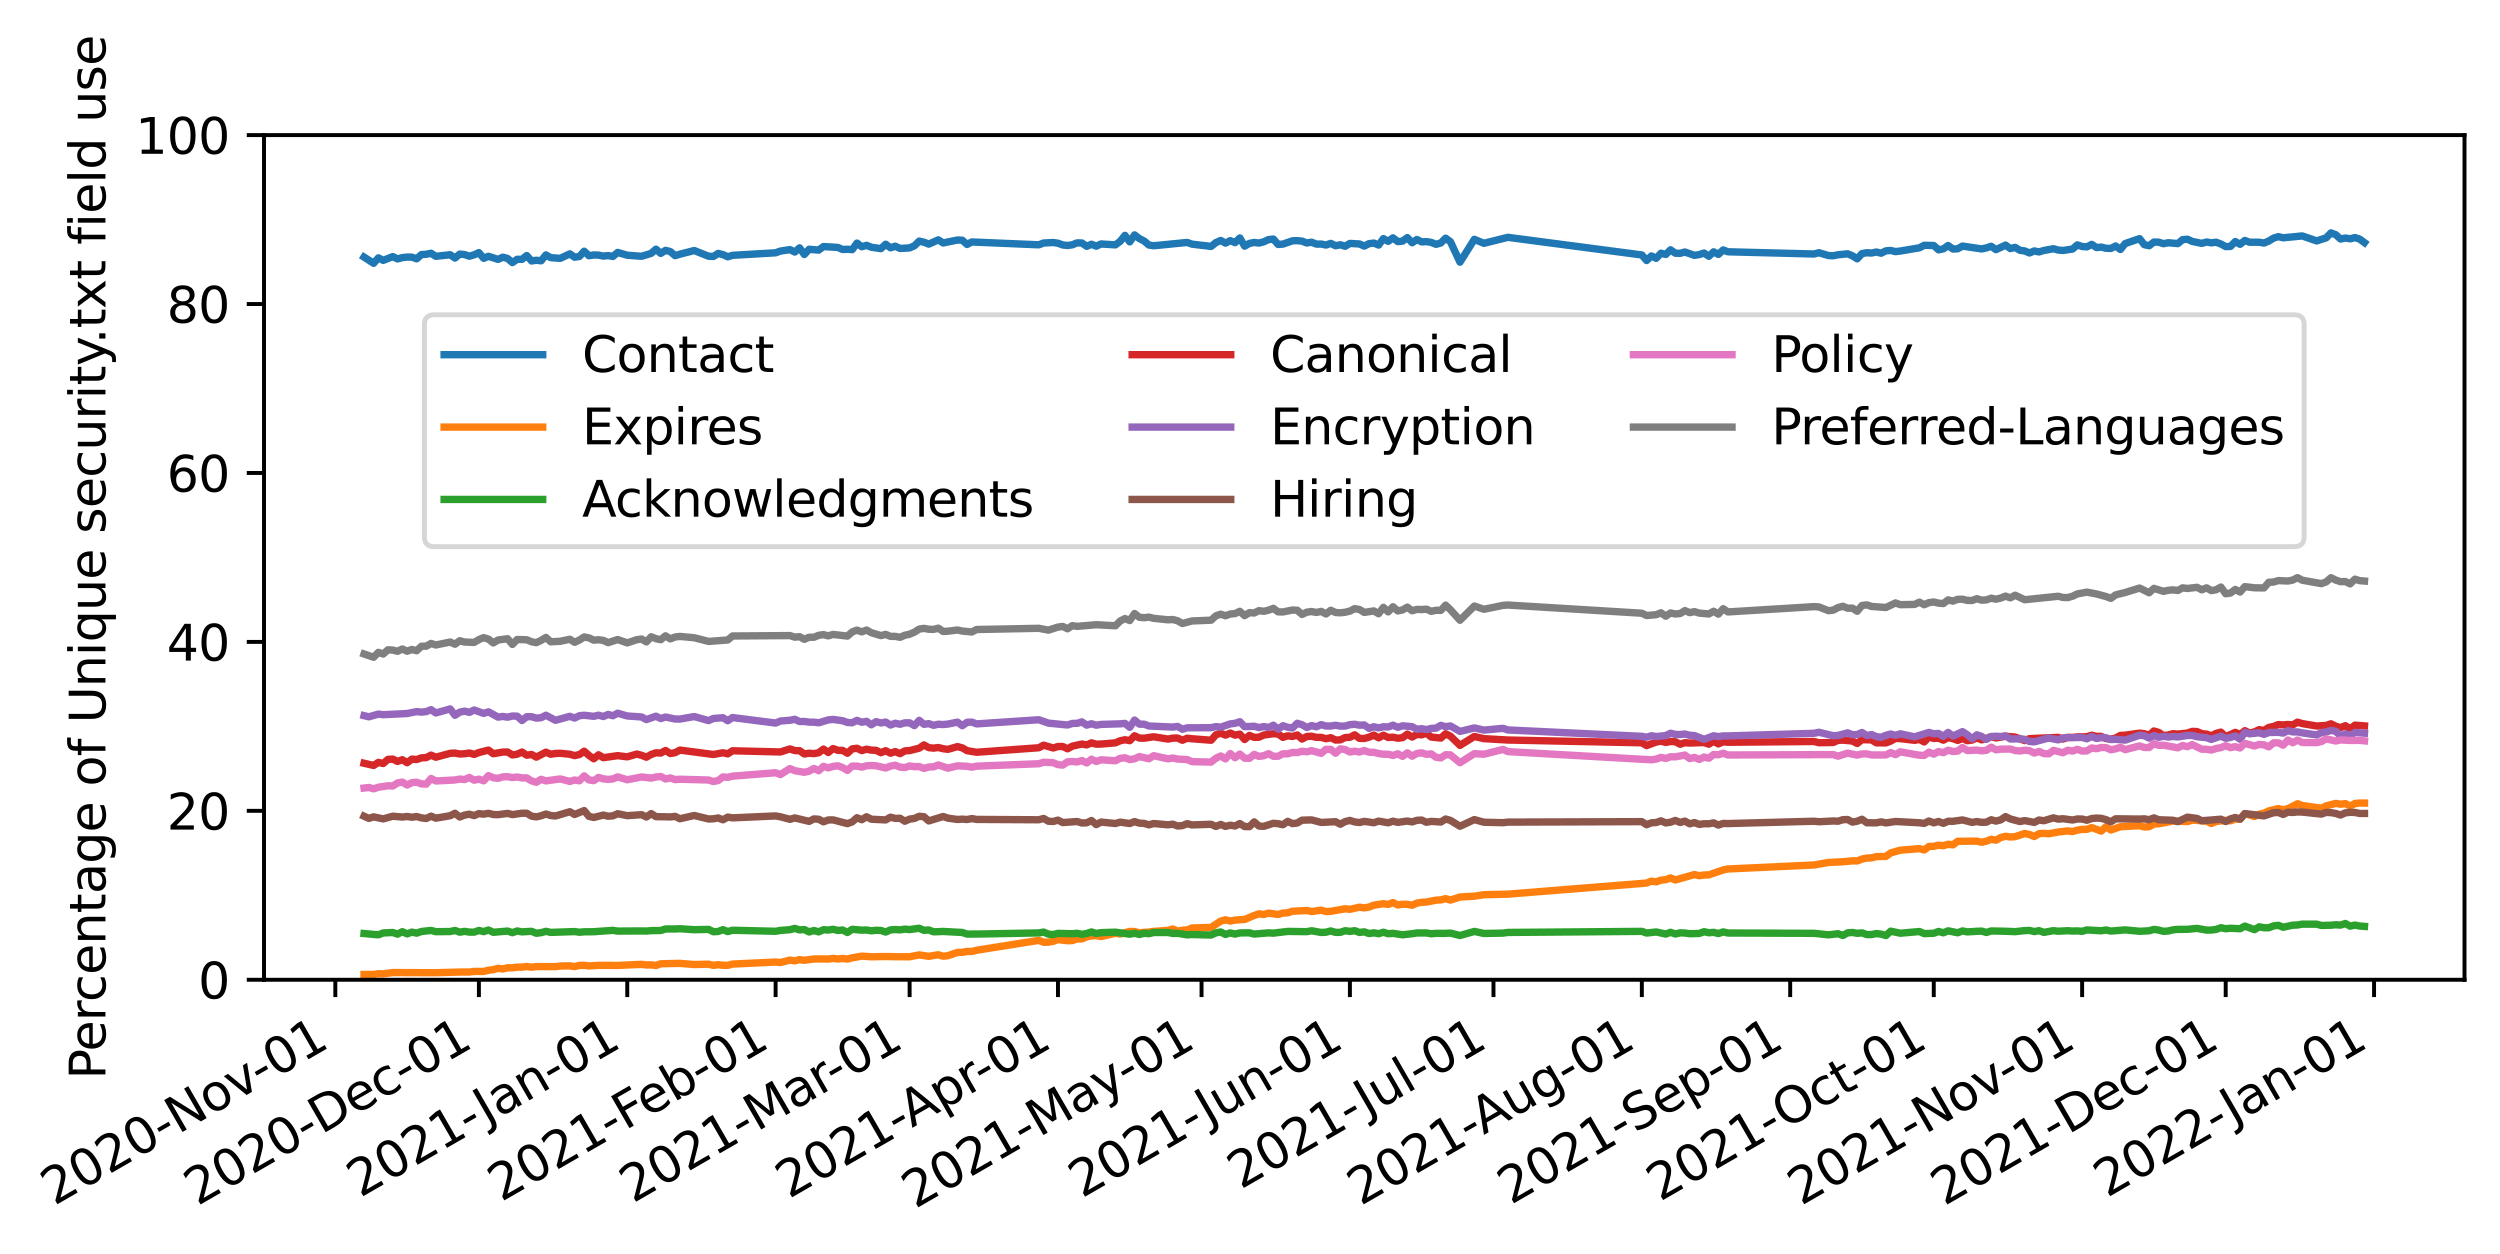 <?xml version="1.0" encoding="utf-8" standalone="no"?>
<!DOCTYPE svg PUBLIC "-//W3C//DTD SVG 1.1//EN"
  "http://www.w3.org/Graphics/SVG/1.1/DTD/svg11.dtd">
<svg xmlns:xlink="http://www.w3.org/1999/xlink" width="507.159pt" height="254.29pt" viewBox="0 0 507.159 254.29" xmlns="http://www.w3.org/2000/svg" version="1.1">
 <defs>
  <style type="text/css">*{stroke-linejoin: round; stroke-linecap: butt}</style>
 </defs>
 <g id="figure_1">
  <g id="patch_1">
   <path d="M 0 254.29 
L 507.159 254.29 
L 507.159 0 
L 0 0 
z
" style="fill: #ffffff"/>
  </g>
  <g id="axes_1">
   <g id="patch_2">
    <path d="M 53.559 198.763 
L 499.959 198.763 
L 499.959 27.403 
L 53.559 27.403 
z
" style="fill: #ffffff"/>
   </g>
   <g id="matplotlib.axis_1">
    <g id="xtick_1">
     <g id="line2d_1">
      <defs>
       <path id="m4109bfe2d4" d="M 0 0 
L 0 3.5 
" style="stroke: #000000; stroke-width: 0.8"/>
      </defs>
      <g>
       <use xlink:href="#m4109bfe2d4" x="68.025" y="198.763" style="stroke: #000000; stroke-width: 0.8"/>
      </g>
     </g>
     <g id="text_1">
      <!-- 2020-Nov-01 -->
      <g transform="translate(10.999 244.667)rotate(-30)scale(0.1 -0.1)">
       <defs>
        <path id="DejaVuSans-32" d="M 1228 531 
L 3431 531 
L 3431 0 
L 469 0 
L 469 531 
Q 828 903 1448 1529 
Q 2069 2156 2228 2338 
Q 2531 2678 2651 2914 
Q 2772 3150 2772 3378 
Q 2772 3750 2511 3984 
Q 2250 4219 1831 4219 
Q 1534 4219 1204 4116 
Q 875 4013 500 3803 
L 500 4441 
Q 881 4594 1212 4672 
Q 1544 4750 1819 4750 
Q 2544 4750 2975 4387 
Q 3406 4025 3406 3419 
Q 3406 3131 3298 2873 
Q 3191 2616 2906 2266 
Q 2828 2175 2409 1742 
Q 1991 1309 1228 531 
z
" transform="scale(0.016)"/>
        <path id="DejaVuSans-30" d="M 2034 4250 
Q 1547 4250 1301 3770 
Q 1056 3291 1056 2328 
Q 1056 1369 1301 889 
Q 1547 409 2034 409 
Q 2525 409 2770 889 
Q 3016 1369 3016 2328 
Q 3016 3291 2770 3770 
Q 2525 4250 2034 4250 
z
M 2034 4750 
Q 2819 4750 3233 4129 
Q 3647 3509 3647 2328 
Q 3647 1150 3233 529 
Q 2819 -91 2034 -91 
Q 1250 -91 836 529 
Q 422 1150 422 2328 
Q 422 3509 836 4129 
Q 1250 4750 2034 4750 
z
" transform="scale(0.016)"/>
        <path id="DejaVuSans-2d" d="M 313 2009 
L 1997 2009 
L 1997 1497 
L 313 1497 
L 313 2009 
z
" transform="scale(0.016)"/>
        <path id="DejaVuSans-4e" d="M 628 4666 
L 1478 4666 
L 3547 763 
L 3547 4666 
L 4159 4666 
L 4159 0 
L 3309 0 
L 1241 3903 
L 1241 0 
L 628 0 
L 628 4666 
z
" transform="scale(0.016)"/>
        <path id="DejaVuSans-6f" d="M 1959 3097 
Q 1497 3097 1228 2736 
Q 959 2375 959 1747 
Q 959 1119 1226 758 
Q 1494 397 1959 397 
Q 2419 397 2687 759 
Q 2956 1122 2956 1747 
Q 2956 2369 2687 2733 
Q 2419 3097 1959 3097 
z
M 1959 3584 
Q 2709 3584 3137 3096 
Q 3566 2609 3566 1747 
Q 3566 888 3137 398 
Q 2709 -91 1959 -91 
Q 1206 -91 779 398 
Q 353 888 353 1747 
Q 353 2609 779 3096 
Q 1206 3584 1959 3584 
z
" transform="scale(0.016)"/>
        <path id="DejaVuSans-76" d="M 191 3500 
L 800 3500 
L 1894 563 
L 2988 3500 
L 3597 3500 
L 2284 0 
L 1503 0 
L 191 3500 
z
" transform="scale(0.016)"/>
        <path id="DejaVuSans-31" d="M 794 531 
L 1825 531 
L 1825 4091 
L 703 3866 
L 703 4441 
L 1819 4666 
L 2450 4666 
L 2450 531 
L 3481 531 
L 3481 0 
L 794 0 
L 794 531 
z
" transform="scale(0.016)"/>
       </defs>
       <use xlink:href="#DejaVuSans-32"/>
       <use xlink:href="#DejaVuSans-30" x="63.623"/>
       <use xlink:href="#DejaVuSans-32" x="127.246"/>
       <use xlink:href="#DejaVuSans-30" x="190.869"/>
       <use xlink:href="#DejaVuSans-2d" x="254.492"/>
       <use xlink:href="#DejaVuSans-4e" x="290.576"/>
       <use xlink:href="#DejaVuSans-6f" x="365.381"/>
       <use xlink:href="#DejaVuSans-76" x="426.562"/>
       <use xlink:href="#DejaVuSans-2d" x="483.117"/>
       <use xlink:href="#DejaVuSans-30" x="519.201"/>
       <use xlink:href="#DejaVuSans-31" x="582.824"/>
      </g>
     </g>
    </g>
    <g id="xtick_2">
     <g id="line2d_2">
      <g>
       <use xlink:href="#m4109bfe2d4" x="97.151" y="198.763" style="stroke: #000000; stroke-width: 0.8"/>
      </g>
     </g>
     <g id="text_2">
      <!-- 2020-Dec-01 -->
      <g transform="translate(40.042 244.714)rotate(-30)scale(0.1 -0.1)">
       <defs>
        <path id="DejaVuSans-44" d="M 1259 4147 
L 1259 519 
L 2022 519 
Q 2988 519 3436 956 
Q 3884 1394 3884 2338 
Q 3884 3275 3436 3711 
Q 2988 4147 2022 4147 
L 1259 4147 
z
M 628 4666 
L 1925 4666 
Q 3281 4666 3915 4102 
Q 4550 3538 4550 2338 
Q 4550 1131 3912 565 
Q 3275 0 1925 0 
L 628 0 
L 628 4666 
z
" transform="scale(0.016)"/>
        <path id="DejaVuSans-65" d="M 3597 1894 
L 3597 1613 
L 953 1613 
Q 991 1019 1311 708 
Q 1631 397 2203 397 
Q 2534 397 2845 478 
Q 3156 559 3463 722 
L 3463 178 
Q 3153 47 2828 -22 
Q 2503 -91 2169 -91 
Q 1331 -91 842 396 
Q 353 884 353 1716 
Q 353 2575 817 3079 
Q 1281 3584 2069 3584 
Q 2775 3584 3186 3129 
Q 3597 2675 3597 1894 
z
M 3022 2063 
Q 3016 2534 2758 2815 
Q 2500 3097 2075 3097 
Q 1594 3097 1305 2825 
Q 1016 2553 972 2059 
L 3022 2063 
z
" transform="scale(0.016)"/>
        <path id="DejaVuSans-63" d="M 3122 3366 
L 3122 2828 
Q 2878 2963 2633 3030 
Q 2388 3097 2138 3097 
Q 1578 3097 1268 2742 
Q 959 2388 959 1747 
Q 959 1106 1268 751 
Q 1578 397 2138 397 
Q 2388 397 2633 464 
Q 2878 531 3122 666 
L 3122 134 
Q 2881 22 2623 -34 
Q 2366 -91 2075 -91 
Q 1284 -91 818 406 
Q 353 903 353 1747 
Q 353 2603 823 3093 
Q 1294 3584 2113 3584 
Q 2378 3584 2631 3529 
Q 2884 3475 3122 3366 
z
" transform="scale(0.016)"/>
       </defs>
       <use xlink:href="#DejaVuSans-32"/>
       <use xlink:href="#DejaVuSans-30" x="63.623"/>
       <use xlink:href="#DejaVuSans-32" x="127.246"/>
       <use xlink:href="#DejaVuSans-30" x="190.869"/>
       <use xlink:href="#DejaVuSans-2d" x="254.492"/>
       <use xlink:href="#DejaVuSans-44" x="290.576"/>
       <use xlink:href="#DejaVuSans-65" x="367.578"/>
       <use xlink:href="#DejaVuSans-63" x="429.102"/>
       <use xlink:href="#DejaVuSans-2d" x="484.082"/>
       <use xlink:href="#DejaVuSans-30" x="520.166"/>
       <use xlink:href="#DejaVuSans-31" x="583.789"/>
      </g>
     </g>
    </g>
    <g id="xtick_3">
     <g id="line2d_3">
      <g>
       <use xlink:href="#m4109bfe2d4" x="127.247" y="198.763" style="stroke: #000000; stroke-width: 0.8"/>
      </g>
     </g>
     <g id="text_3">
      <!-- 2021-Jan-01 -->
      <g transform="translate(73.06 243.028)rotate(-30)scale(0.1 -0.1)">
       <defs>
        <path id="DejaVuSans-4a" d="M 628 4666 
L 1259 4666 
L 1259 325 
Q 1259 -519 939 -900 
Q 619 -1281 -91 -1281 
L -331 -1281 
L -331 -750 
L -134 -750 
Q 284 -750 456 -515 
Q 628 -281 628 325 
L 628 4666 
z
" transform="scale(0.016)"/>
        <path id="DejaVuSans-61" d="M 2194 1759 
Q 1497 1759 1228 1600 
Q 959 1441 959 1056 
Q 959 750 1161 570 
Q 1363 391 1709 391 
Q 2188 391 2477 730 
Q 2766 1069 2766 1631 
L 2766 1759 
L 2194 1759 
z
M 3341 1997 
L 3341 0 
L 2766 0 
L 2766 531 
Q 2569 213 2275 61 
Q 1981 -91 1556 -91 
Q 1019 -91 701 211 
Q 384 513 384 1019 
Q 384 1609 779 1909 
Q 1175 2209 1959 2209 
L 2766 2209 
L 2766 2266 
Q 2766 2663 2505 2880 
Q 2244 3097 1772 3097 
Q 1472 3097 1187 3025 
Q 903 2953 641 2809 
L 641 3341 
Q 956 3463 1253 3523 
Q 1550 3584 1831 3584 
Q 2591 3584 2966 3190 
Q 3341 2797 3341 1997 
z
" transform="scale(0.016)"/>
        <path id="DejaVuSans-6e" d="M 3513 2113 
L 3513 0 
L 2938 0 
L 2938 2094 
Q 2938 2591 2744 2837 
Q 2550 3084 2163 3084 
Q 1697 3084 1428 2787 
Q 1159 2491 1159 1978 
L 1159 0 
L 581 0 
L 581 3500 
L 1159 3500 
L 1159 2956 
Q 1366 3272 1645 3428 
Q 1925 3584 2291 3584 
Q 2894 3584 3203 3211 
Q 3513 2838 3513 2113 
z
" transform="scale(0.016)"/>
       </defs>
       <use xlink:href="#DejaVuSans-32"/>
       <use xlink:href="#DejaVuSans-30" x="63.623"/>
       <use xlink:href="#DejaVuSans-32" x="127.246"/>
       <use xlink:href="#DejaVuSans-31" x="190.869"/>
       <use xlink:href="#DejaVuSans-2d" x="254.492"/>
       <use xlink:href="#DejaVuSans-4a" x="296.201"/>
       <use xlink:href="#DejaVuSans-61" x="325.693"/>
       <use xlink:href="#DejaVuSans-6e" x="386.973"/>
       <use xlink:href="#DejaVuSans-2d" x="450.352"/>
       <use xlink:href="#DejaVuSans-30" x="486.436"/>
       <use xlink:href="#DejaVuSans-31" x="550.059"/>
      </g>
     </g>
    </g>
    <g id="xtick_4">
     <g id="line2d_4">
      <g>
       <use xlink:href="#m4109bfe2d4" x="157.344" y="198.763" style="stroke: #000000; stroke-width: 0.8"/>
      </g>
     </g>
     <g id="text_4">
      <!-- 2021-Feb-01 -->
      <g transform="translate(101.663 243.89)rotate(-30)scale(0.1 -0.1)">
       <defs>
        <path id="DejaVuSans-46" d="M 628 4666 
L 3309 4666 
L 3309 4134 
L 1259 4134 
L 1259 2759 
L 3109 2759 
L 3109 2228 
L 1259 2228 
L 1259 0 
L 628 0 
L 628 4666 
z
" transform="scale(0.016)"/>
        <path id="DejaVuSans-62" d="M 3116 1747 
Q 3116 2381 2855 2742 
Q 2594 3103 2138 3103 
Q 1681 3103 1420 2742 
Q 1159 2381 1159 1747 
Q 1159 1113 1420 752 
Q 1681 391 2138 391 
Q 2594 391 2855 752 
Q 3116 1113 3116 1747 
z
M 1159 2969 
Q 1341 3281 1617 3432 
Q 1894 3584 2278 3584 
Q 2916 3584 3314 3078 
Q 3713 2572 3713 1747 
Q 3713 922 3314 415 
Q 2916 -91 2278 -91 
Q 1894 -91 1617 61 
Q 1341 213 1159 525 
L 1159 0 
L 581 0 
L 581 4863 
L 1159 4863 
L 1159 2969 
z
" transform="scale(0.016)"/>
       </defs>
       <use xlink:href="#DejaVuSans-32"/>
       <use xlink:href="#DejaVuSans-30" x="63.623"/>
       <use xlink:href="#DejaVuSans-32" x="127.246"/>
       <use xlink:href="#DejaVuSans-31" x="190.869"/>
       <use xlink:href="#DejaVuSans-2d" x="254.492"/>
       <use xlink:href="#DejaVuSans-46" x="290.576"/>
       <use xlink:href="#DejaVuSans-65" x="342.596"/>
       <use xlink:href="#DejaVuSans-62" x="404.119"/>
       <use xlink:href="#DejaVuSans-2d" x="467.596"/>
       <use xlink:href="#DejaVuSans-30" x="503.68"/>
       <use xlink:href="#DejaVuSans-31" x="567.303"/>
      </g>
     </g>
    </g>
    <g id="xtick_5">
     <g id="line2d_5">
      <g>
       <use xlink:href="#m4109bfe2d4" x="184.528" y="198.763" style="stroke: #000000; stroke-width: 0.8"/>
      </g>
     </g>
     <g id="text_5">
      <!-- 2021-Mar-01 -->
      <g transform="translate(128.391 244.153)rotate(-30)scale(0.1 -0.1)">
       <defs>
        <path id="DejaVuSans-4d" d="M 628 4666 
L 1569 4666 
L 2759 1491 
L 3956 4666 
L 4897 4666 
L 4897 0 
L 4281 0 
L 4281 4097 
L 3078 897 
L 2444 897 
L 1241 4097 
L 1241 0 
L 628 0 
L 628 4666 
z
" transform="scale(0.016)"/>
        <path id="DejaVuSans-72" d="M 2631 2963 
Q 2534 3019 2420 3045 
Q 2306 3072 2169 3072 
Q 1681 3072 1420 2755 
Q 1159 2438 1159 1844 
L 1159 0 
L 581 0 
L 581 3500 
L 1159 3500 
L 1159 2956 
Q 1341 3275 1631 3429 
Q 1922 3584 2338 3584 
Q 2397 3584 2469 3576 
Q 2541 3569 2628 3553 
L 2631 2963 
z
" transform="scale(0.016)"/>
       </defs>
       <use xlink:href="#DejaVuSans-32"/>
       <use xlink:href="#DejaVuSans-30" x="63.623"/>
       <use xlink:href="#DejaVuSans-32" x="127.246"/>
       <use xlink:href="#DejaVuSans-31" x="190.869"/>
       <use xlink:href="#DejaVuSans-2d" x="254.492"/>
       <use xlink:href="#DejaVuSans-4d" x="290.576"/>
       <use xlink:href="#DejaVuSans-61" x="376.855"/>
       <use xlink:href="#DejaVuSans-72" x="438.135"/>
       <use xlink:href="#DejaVuSans-2d" x="472.873"/>
       <use xlink:href="#DejaVuSans-30" x="508.957"/>
       <use xlink:href="#DejaVuSans-31" x="572.58"/>
      </g>
     </g>
    </g>
    <g id="xtick_6">
     <g id="line2d_6">
      <g>
       <use xlink:href="#m4109bfe2d4" x="214.624" y="198.763" style="stroke: #000000; stroke-width: 0.8"/>
      </g>
     </g>
     <g id="text_6">
      <!-- 2021-Apr-01 -->
      <g transform="translate(160.04 243.257)rotate(-30)scale(0.1 -0.1)">
       <defs>
        <path id="DejaVuSans-41" d="M 2188 4044 
L 1331 1722 
L 3047 1722 
L 2188 4044 
z
M 1831 4666 
L 2547 4666 
L 4325 0 
L 3669 0 
L 3244 1197 
L 1141 1197 
L 716 0 
L 50 0 
L 1831 4666 
z
" transform="scale(0.016)"/>
        <path id="DejaVuSans-70" d="M 1159 525 
L 1159 -1331 
L 581 -1331 
L 581 3500 
L 1159 3500 
L 1159 2969 
Q 1341 3281 1617 3432 
Q 1894 3584 2278 3584 
Q 2916 3584 3314 3078 
Q 3713 2572 3713 1747 
Q 3713 922 3314 415 
Q 2916 -91 2278 -91 
Q 1894 -91 1617 61 
Q 1341 213 1159 525 
z
M 3116 1747 
Q 3116 2381 2855 2742 
Q 2594 3103 2138 3103 
Q 1681 3103 1420 2742 
Q 1159 2381 1159 1747 
Q 1159 1113 1420 752 
Q 1681 391 2138 391 
Q 2594 391 2855 752 
Q 3116 1113 3116 1747 
z
" transform="scale(0.016)"/>
       </defs>
       <use xlink:href="#DejaVuSans-32"/>
       <use xlink:href="#DejaVuSans-30" x="63.623"/>
       <use xlink:href="#DejaVuSans-32" x="127.246"/>
       <use xlink:href="#DejaVuSans-31" x="190.869"/>
       <use xlink:href="#DejaVuSans-2d" x="254.492"/>
       <use xlink:href="#DejaVuSans-41" x="288.326"/>
       <use xlink:href="#DejaVuSans-70" x="356.734"/>
       <use xlink:href="#DejaVuSans-72" x="420.211"/>
       <use xlink:href="#DejaVuSans-2d" x="454.949"/>
       <use xlink:href="#DejaVuSans-30" x="491.033"/>
       <use xlink:href="#DejaVuSans-31" x="554.656"/>
      </g>
     </g>
    </g>
    <g id="xtick_7">
     <g id="line2d_7">
      <g>
       <use xlink:href="#m4109bfe2d4" x="243.75" y="198.763" style="stroke: #000000; stroke-width: 0.8"/>
      </g>
     </g>
     <g id="text_7">
      <!-- 2021-May-01 -->
      <g transform="translate(185.647 245.289)rotate(-30)scale(0.1 -0.1)">
       <defs>
        <path id="DejaVuSans-79" d="M 2059 -325 
Q 1816 -950 1584 -1140 
Q 1353 -1331 966 -1331 
L 506 -1331 
L 506 -850 
L 844 -850 
Q 1081 -850 1212 -737 
Q 1344 -625 1503 -206 
L 1606 56 
L 191 3500 
L 800 3500 
L 1894 763 
L 2988 3500 
L 3597 3500 
L 2059 -325 
z
" transform="scale(0.016)"/>
       </defs>
       <use xlink:href="#DejaVuSans-32"/>
       <use xlink:href="#DejaVuSans-30" x="63.623"/>
       <use xlink:href="#DejaVuSans-32" x="127.246"/>
       <use xlink:href="#DejaVuSans-31" x="190.869"/>
       <use xlink:href="#DejaVuSans-2d" x="254.492"/>
       <use xlink:href="#DejaVuSans-4d" x="290.576"/>
       <use xlink:href="#DejaVuSans-61" x="376.855"/>
       <use xlink:href="#DejaVuSans-79" x="438.135"/>
       <use xlink:href="#DejaVuSans-2d" x="495.564"/>
       <use xlink:href="#DejaVuSans-30" x="531.648"/>
       <use xlink:href="#DejaVuSans-31" x="595.271"/>
      </g>
     </g>
    </g>
    <g id="xtick_8">
     <g id="line2d_8">
      <g>
       <use xlink:href="#m4109bfe2d4" x="273.847" y="198.763" style="stroke: #000000; stroke-width: 0.8"/>
      </g>
     </g>
     <g id="text_8">
      <!-- 2021-Jun-01 -->
      <g transform="translate(219.478 243.132)rotate(-30)scale(0.1 -0.1)">
       <defs>
        <path id="DejaVuSans-75" d="M 544 1381 
L 544 3500 
L 1119 3500 
L 1119 1403 
Q 1119 906 1312 657 
Q 1506 409 1894 409 
Q 2359 409 2629 706 
Q 2900 1003 2900 1516 
L 2900 3500 
L 3475 3500 
L 3475 0 
L 2900 0 
L 2900 538 
Q 2691 219 2414 64 
Q 2138 -91 1772 -91 
Q 1169 -91 856 284 
Q 544 659 544 1381 
z
M 1991 3584 
L 1991 3584 
z
" transform="scale(0.016)"/>
       </defs>
       <use xlink:href="#DejaVuSans-32"/>
       <use xlink:href="#DejaVuSans-30" x="63.623"/>
       <use xlink:href="#DejaVuSans-32" x="127.246"/>
       <use xlink:href="#DejaVuSans-31" x="190.869"/>
       <use xlink:href="#DejaVuSans-2d" x="254.492"/>
       <use xlink:href="#DejaVuSans-4a" x="296.201"/>
       <use xlink:href="#DejaVuSans-75" x="325.693"/>
       <use xlink:href="#DejaVuSans-6e" x="389.072"/>
       <use xlink:href="#DejaVuSans-2d" x="452.451"/>
       <use xlink:href="#DejaVuSans-30" x="488.535"/>
       <use xlink:href="#DejaVuSans-31" x="552.158"/>
      </g>
     </g>
    </g>
    <g id="xtick_9">
     <g id="line2d_9">
      <g>
       <use xlink:href="#m4109bfe2d4" x="302.972" y="198.763" style="stroke: #000000; stroke-width: 0.8"/>
      </g>
     </g>
     <g id="text_9">
      <!-- 2021-Jul-01 -->
      <g transform="translate(251.687 241.353)rotate(-30)scale(0.1 -0.1)">
       <defs>
        <path id="DejaVuSans-6c" d="M 603 4863 
L 1178 4863 
L 1178 0 
L 603 0 
L 603 4863 
z
" transform="scale(0.016)"/>
       </defs>
       <use xlink:href="#DejaVuSans-32"/>
       <use xlink:href="#DejaVuSans-30" x="63.623"/>
       <use xlink:href="#DejaVuSans-32" x="127.246"/>
       <use xlink:href="#DejaVuSans-31" x="190.869"/>
       <use xlink:href="#DejaVuSans-2d" x="254.492"/>
       <use xlink:href="#DejaVuSans-4a" x="296.201"/>
       <use xlink:href="#DejaVuSans-75" x="325.693"/>
       <use xlink:href="#DejaVuSans-6c" x="389.072"/>
       <use xlink:href="#DejaVuSans-2d" x="416.855"/>
       <use xlink:href="#DejaVuSans-30" x="452.939"/>
       <use xlink:href="#DejaVuSans-31" x="516.562"/>
      </g>
     </g>
    </g>
    <g id="xtick_10">
     <g id="line2d_10">
      <g>
       <use xlink:href="#m4109bfe2d4" x="333.069" y="198.763" style="stroke: #000000; stroke-width: 0.8"/>
      </g>
     </g>
     <g id="text_10">
      <!-- 2021-Aug-01 -->
      <g transform="translate(276.004 244.689)rotate(-30)scale(0.1 -0.1)">
       <defs>
        <path id="DejaVuSans-67" d="M 2906 1791 
Q 2906 2416 2648 2759 
Q 2391 3103 1925 3103 
Q 1463 3103 1205 2759 
Q 947 2416 947 1791 
Q 947 1169 1205 825 
Q 1463 481 1925 481 
Q 2391 481 2648 825 
Q 2906 1169 2906 1791 
z
M 3481 434 
Q 3481 -459 3084 -895 
Q 2688 -1331 1869 -1331 
Q 1566 -1331 1297 -1286 
Q 1028 -1241 775 -1147 
L 775 -588 
Q 1028 -725 1275 -790 
Q 1522 -856 1778 -856 
Q 2344 -856 2625 -561 
Q 2906 -266 2906 331 
L 2906 616 
Q 2728 306 2450 153 
Q 2172 0 1784 0 
Q 1141 0 747 490 
Q 353 981 353 1791 
Q 353 2603 747 3093 
Q 1141 3584 1784 3584 
Q 2172 3584 2450 3431 
Q 2728 3278 2906 2969 
L 2906 3500 
L 3481 3500 
L 3481 434 
z
" transform="scale(0.016)"/>
       </defs>
       <use xlink:href="#DejaVuSans-32"/>
       <use xlink:href="#DejaVuSans-30" x="63.623"/>
       <use xlink:href="#DejaVuSans-32" x="127.246"/>
       <use xlink:href="#DejaVuSans-31" x="190.869"/>
       <use xlink:href="#DejaVuSans-2d" x="254.492"/>
       <use xlink:href="#DejaVuSans-41" x="288.326"/>
       <use xlink:href="#DejaVuSans-75" x="356.734"/>
       <use xlink:href="#DejaVuSans-67" x="420.113"/>
       <use xlink:href="#DejaVuSans-2d" x="483.59"/>
       <use xlink:href="#DejaVuSans-30" x="519.674"/>
       <use xlink:href="#DejaVuSans-31" x="583.297"/>
      </g>
     </g>
    </g>
    <g id="xtick_11">
     <g id="line2d_11">
      <g>
       <use xlink:href="#m4109bfe2d4" x="363.165" y="198.763" style="stroke: #000000; stroke-width: 0.8"/>
      </g>
     </g>
     <g id="text_11">
      <!-- 2021-Sep-01 -->
      <g transform="translate(306.492 244.464)rotate(-30)scale(0.1 -0.1)">
       <defs>
        <path id="DejaVuSans-53" d="M 3425 4513 
L 3425 3897 
Q 3066 4069 2747 4153 
Q 2428 4238 2131 4238 
Q 1616 4238 1336 4038 
Q 1056 3838 1056 3469 
Q 1056 3159 1242 3001 
Q 1428 2844 1947 2747 
L 2328 2669 
Q 3034 2534 3370 2195 
Q 3706 1856 3706 1288 
Q 3706 609 3251 259 
Q 2797 -91 1919 -91 
Q 1588 -91 1214 -16 
Q 841 59 441 206 
L 441 856 
Q 825 641 1194 531 
Q 1563 422 1919 422 
Q 2459 422 2753 634 
Q 3047 847 3047 1241 
Q 3047 1584 2836 1778 
Q 2625 1972 2144 2069 
L 1759 2144 
Q 1053 2284 737 2584 
Q 422 2884 422 3419 
Q 422 4038 858 4394 
Q 1294 4750 2059 4750 
Q 2388 4750 2728 4690 
Q 3069 4631 3425 4513 
z
" transform="scale(0.016)"/>
       </defs>
       <use xlink:href="#DejaVuSans-32"/>
       <use xlink:href="#DejaVuSans-30" x="63.623"/>
       <use xlink:href="#DejaVuSans-32" x="127.246"/>
       <use xlink:href="#DejaVuSans-31" x="190.869"/>
       <use xlink:href="#DejaVuSans-2d" x="254.492"/>
       <use xlink:href="#DejaVuSans-53" x="290.576"/>
       <use xlink:href="#DejaVuSans-65" x="354.053"/>
       <use xlink:href="#DejaVuSans-70" x="415.576"/>
       <use xlink:href="#DejaVuSans-2d" x="479.053"/>
       <use xlink:href="#DejaVuSans-30" x="515.137"/>
       <use xlink:href="#DejaVuSans-31" x="578.76"/>
      </g>
     </g>
    </g>
    <g id="xtick_12">
     <g id="line2d_12">
      <g>
       <use xlink:href="#m4109bfe2d4" x="392.291" y="198.763" style="stroke: #000000; stroke-width: 0.8"/>
      </g>
     </g>
     <g id="text_12">
      <!-- 2021-Oct-01 -->
      <g transform="translate(336.73 243.821)rotate(-30)scale(0.1 -0.1)">
       <defs>
        <path id="DejaVuSans-4f" d="M 2522 4238 
Q 1834 4238 1429 3725 
Q 1025 3213 1025 2328 
Q 1025 1447 1429 934 
Q 1834 422 2522 422 
Q 3209 422 3611 934 
Q 4013 1447 4013 2328 
Q 4013 3213 3611 3725 
Q 3209 4238 2522 4238 
z
M 2522 4750 
Q 3503 4750 4090 4092 
Q 4678 3434 4678 2328 
Q 4678 1225 4090 567 
Q 3503 -91 2522 -91 
Q 1538 -91 948 565 
Q 359 1222 359 2328 
Q 359 3434 948 4092 
Q 1538 4750 2522 4750 
z
" transform="scale(0.016)"/>
        <path id="DejaVuSans-74" d="M 1172 4494 
L 1172 3500 
L 2356 3500 
L 2356 3053 
L 1172 3053 
L 1172 1153 
Q 1172 725 1289 603 
Q 1406 481 1766 481 
L 2356 481 
L 2356 0 
L 1766 0 
Q 1100 0 847 248 
Q 594 497 594 1153 
L 594 3053 
L 172 3053 
L 172 3500 
L 594 3500 
L 594 4494 
L 1172 4494 
z
" transform="scale(0.016)"/>
       </defs>
       <use xlink:href="#DejaVuSans-32"/>
       <use xlink:href="#DejaVuSans-30" x="63.623"/>
       <use xlink:href="#DejaVuSans-32" x="127.246"/>
       <use xlink:href="#DejaVuSans-31" x="190.869"/>
       <use xlink:href="#DejaVuSans-2d" x="254.492"/>
       <use xlink:href="#DejaVuSans-4f" x="293.326"/>
       <use xlink:href="#DejaVuSans-63" x="372.037"/>
       <use xlink:href="#DejaVuSans-74" x="427.018"/>
       <use xlink:href="#DejaVuSans-2d" x="466.227"/>
       <use xlink:href="#DejaVuSans-30" x="502.311"/>
       <use xlink:href="#DejaVuSans-31" x="565.934"/>
      </g>
     </g>
    </g>
    <g id="xtick_13">
     <g id="line2d_13">
      <g>
       <use xlink:href="#m4109bfe2d4" x="422.388" y="198.763" style="stroke: #000000; stroke-width: 0.8"/>
      </g>
     </g>
     <g id="text_13">
      <!-- 2021-Nov-01 -->
      <g transform="translate(365.362 244.667)rotate(-30)scale(0.1 -0.1)">
       <use xlink:href="#DejaVuSans-32"/>
       <use xlink:href="#DejaVuSans-30" x="63.623"/>
       <use xlink:href="#DejaVuSans-32" x="127.246"/>
       <use xlink:href="#DejaVuSans-31" x="190.869"/>
       <use xlink:href="#DejaVuSans-2d" x="254.492"/>
       <use xlink:href="#DejaVuSans-4e" x="290.576"/>
       <use xlink:href="#DejaVuSans-6f" x="365.381"/>
       <use xlink:href="#DejaVuSans-76" x="426.562"/>
       <use xlink:href="#DejaVuSans-2d" x="483.117"/>
       <use xlink:href="#DejaVuSans-30" x="519.201"/>
       <use xlink:href="#DejaVuSans-31" x="582.824"/>
      </g>
     </g>
    </g>
    <g id="xtick_14">
     <g id="line2d_14">
      <g>
       <use xlink:href="#m4109bfe2d4" x="451.513" y="198.763" style="stroke: #000000; stroke-width: 0.8"/>
      </g>
     </g>
     <g id="text_14">
      <!-- 2021-Dec-01 -->
      <g transform="translate(394.405 244.714)rotate(-30)scale(0.1 -0.1)">
       <use xlink:href="#DejaVuSans-32"/>
       <use xlink:href="#DejaVuSans-30" x="63.623"/>
       <use xlink:href="#DejaVuSans-32" x="127.246"/>
       <use xlink:href="#DejaVuSans-31" x="190.869"/>
       <use xlink:href="#DejaVuSans-2d" x="254.492"/>
       <use xlink:href="#DejaVuSans-44" x="290.576"/>
       <use xlink:href="#DejaVuSans-65" x="367.578"/>
       <use xlink:href="#DejaVuSans-63" x="429.102"/>
       <use xlink:href="#DejaVuSans-2d" x="484.082"/>
       <use xlink:href="#DejaVuSans-30" x="520.166"/>
       <use xlink:href="#DejaVuSans-31" x="583.789"/>
      </g>
     </g>
    </g>
    <g id="xtick_15">
     <g id="line2d_15">
      <g>
       <use xlink:href="#m4109bfe2d4" x="481.61" y="198.763" style="stroke: #000000; stroke-width: 0.8"/>
      </g>
     </g>
     <g id="text_15">
      <!-- 2022-Jan-01 -->
      <g transform="translate(427.423 243.028)rotate(-30)scale(0.1 -0.1)">
       <use xlink:href="#DejaVuSans-32"/>
       <use xlink:href="#DejaVuSans-30" x="63.623"/>
       <use xlink:href="#DejaVuSans-32" x="127.246"/>
       <use xlink:href="#DejaVuSans-32" x="190.869"/>
       <use xlink:href="#DejaVuSans-2d" x="254.492"/>
       <use xlink:href="#DejaVuSans-4a" x="296.201"/>
       <use xlink:href="#DejaVuSans-61" x="325.693"/>
       <use xlink:href="#DejaVuSans-6e" x="386.973"/>
       <use xlink:href="#DejaVuSans-2d" x="450.352"/>
       <use xlink:href="#DejaVuSans-30" x="486.436"/>
       <use xlink:href="#DejaVuSans-31" x="550.059"/>
      </g>
     </g>
    </g>
   </g>
   <g id="matplotlib.axis_2">
    <g id="ytick_1">
     <g id="line2d_16">
      <defs>
       <path id="m9cb1abe74e" d="M 0 0 
L -3.5 0 
" style="stroke: #000000; stroke-width: 0.8"/>
      </defs>
      <g>
       <use xlink:href="#m9cb1abe74e" x="53.559" y="198.763" style="stroke: #000000; stroke-width: 0.8"/>
      </g>
     </g>
     <g id="text_16">
      <!-- 0 -->
      <g transform="translate(40.197 202.562)scale(0.1 -0.1)">
       <use xlink:href="#DejaVuSans-30"/>
      </g>
     </g>
    </g>
    <g id="ytick_2">
     <g id="line2d_17">
      <g>
       <use xlink:href="#m9cb1abe74e" x="53.559" y="164.491" style="stroke: #000000; stroke-width: 0.8"/>
      </g>
     </g>
     <g id="text_17">
      <!-- 20 -->
      <g transform="translate(33.834 168.29)scale(0.1 -0.1)">
       <use xlink:href="#DejaVuSans-32"/>
       <use xlink:href="#DejaVuSans-30" x="63.623"/>
      </g>
     </g>
    </g>
    <g id="ytick_3">
     <g id="line2d_18">
      <g>
       <use xlink:href="#m9cb1abe74e" x="53.559" y="130.219" style="stroke: #000000; stroke-width: 0.8"/>
      </g>
     </g>
     <g id="text_18">
      <!-- 40 -->
      <g transform="translate(33.834 134.018)scale(0.1 -0.1)">
       <defs>
        <path id="DejaVuSans-34" d="M 2419 4116 
L 825 1625 
L 2419 1625 
L 2419 4116 
z
M 2253 4666 
L 3047 4666 
L 3047 1625 
L 3713 1625 
L 3713 1100 
L 3047 1100 
L 3047 0 
L 2419 0 
L 2419 1100 
L 313 1100 
L 313 1709 
L 2253 4666 
z
" transform="scale(0.016)"/>
       </defs>
       <use xlink:href="#DejaVuSans-34"/>
       <use xlink:href="#DejaVuSans-30" x="63.623"/>
      </g>
     </g>
    </g>
    <g id="ytick_4">
     <g id="line2d_19">
      <g>
       <use xlink:href="#m9cb1abe74e" x="53.559" y="95.947" style="stroke: #000000; stroke-width: 0.8"/>
      </g>
     </g>
     <g id="text_19">
      <!-- 60 -->
      <g transform="translate(33.834 99.746)scale(0.1 -0.1)">
       <defs>
        <path id="DejaVuSans-36" d="M 2113 2584 
Q 1688 2584 1439 2293 
Q 1191 2003 1191 1497 
Q 1191 994 1439 701 
Q 1688 409 2113 409 
Q 2538 409 2786 701 
Q 3034 994 3034 1497 
Q 3034 2003 2786 2293 
Q 2538 2584 2113 2584 
z
M 3366 4563 
L 3366 3988 
Q 3128 4100 2886 4159 
Q 2644 4219 2406 4219 
Q 1781 4219 1451 3797 
Q 1122 3375 1075 2522 
Q 1259 2794 1537 2939 
Q 1816 3084 2150 3084 
Q 2853 3084 3261 2657 
Q 3669 2231 3669 1497 
Q 3669 778 3244 343 
Q 2819 -91 2113 -91 
Q 1303 -91 875 529 
Q 447 1150 447 2328 
Q 447 3434 972 4092 
Q 1497 4750 2381 4750 
Q 2619 4750 2861 4703 
Q 3103 4656 3366 4563 
z
" transform="scale(0.016)"/>
       </defs>
       <use xlink:href="#DejaVuSans-36"/>
       <use xlink:href="#DejaVuSans-30" x="63.623"/>
      </g>
     </g>
    </g>
    <g id="ytick_5">
     <g id="line2d_20">
      <g>
       <use xlink:href="#m9cb1abe74e" x="53.559" y="61.675" style="stroke: #000000; stroke-width: 0.8"/>
      </g>
     </g>
     <g id="text_20">
      <!-- 80 -->
      <g transform="translate(33.834 65.474)scale(0.1 -0.1)">
       <defs>
        <path id="DejaVuSans-38" d="M 2034 2216 
Q 1584 2216 1326 1975 
Q 1069 1734 1069 1313 
Q 1069 891 1326 650 
Q 1584 409 2034 409 
Q 2484 409 2743 651 
Q 3003 894 3003 1313 
Q 3003 1734 2745 1975 
Q 2488 2216 2034 2216 
z
M 1403 2484 
Q 997 2584 770 2862 
Q 544 3141 544 3541 
Q 544 4100 942 4425 
Q 1341 4750 2034 4750 
Q 2731 4750 3128 4425 
Q 3525 4100 3525 3541 
Q 3525 3141 3298 2862 
Q 3072 2584 2669 2484 
Q 3125 2378 3379 2068 
Q 3634 1759 3634 1313 
Q 3634 634 3220 271 
Q 2806 -91 2034 -91 
Q 1263 -91 848 271 
Q 434 634 434 1313 
Q 434 1759 690 2068 
Q 947 2378 1403 2484 
z
M 1172 3481 
Q 1172 3119 1398 2916 
Q 1625 2713 2034 2713 
Q 2441 2713 2670 2916 
Q 2900 3119 2900 3481 
Q 2900 3844 2670 4047 
Q 2441 4250 2034 4250 
Q 1625 4250 1398 4047 
Q 1172 3844 1172 3481 
z
" transform="scale(0.016)"/>
       </defs>
       <use xlink:href="#DejaVuSans-38"/>
       <use xlink:href="#DejaVuSans-30" x="63.623"/>
      </g>
     </g>
    </g>
    <g id="ytick_6">
     <g id="line2d_21">
      <g>
       <use xlink:href="#m9cb1abe74e" x="53.559" y="27.403" style="stroke: #000000; stroke-width: 0.8"/>
      </g>
     </g>
     <g id="text_21">
      <!-- 100 -->
      <g transform="translate(27.472 31.202)scale(0.1 -0.1)">
       <use xlink:href="#DejaVuSans-31"/>
       <use xlink:href="#DejaVuSans-30" x="63.623"/>
       <use xlink:href="#DejaVuSans-30" x="127.246"/>
      </g>
     </g>
    </g>
    <g id="text_22">
     <!-- Percentage of Unique security.txt field use -->
     <g transform="translate(21.392 218.966)rotate(-90)scale(0.1 -0.1)">
      <defs>
       <path id="DejaVuSans-50" d="M 1259 4147 
L 1259 2394 
L 2053 2394 
Q 2494 2394 2734 2622 
Q 2975 2850 2975 3272 
Q 2975 3691 2734 3919 
Q 2494 4147 2053 4147 
L 1259 4147 
z
M 628 4666 
L 2053 4666 
Q 2838 4666 3239 4311 
Q 3641 3956 3641 3272 
Q 3641 2581 3239 2228 
Q 2838 1875 2053 1875 
L 1259 1875 
L 1259 0 
L 628 0 
L 628 4666 
z
" transform="scale(0.016)"/>
       <path id="DejaVuSans-20" transform="scale(0.016)"/>
       <path id="DejaVuSans-66" d="M 2375 4863 
L 2375 4384 
L 1825 4384 
Q 1516 4384 1395 4259 
Q 1275 4134 1275 3809 
L 1275 3500 
L 2222 3500 
L 2222 3053 
L 1275 3053 
L 1275 0 
L 697 0 
L 697 3053 
L 147 3053 
L 147 3500 
L 697 3500 
L 697 3744 
Q 697 4328 969 4595 
Q 1241 4863 1831 4863 
L 2375 4863 
z
" transform="scale(0.016)"/>
       <path id="DejaVuSans-55" d="M 556 4666 
L 1191 4666 
L 1191 1831 
Q 1191 1081 1462 751 
Q 1734 422 2344 422 
Q 2950 422 3222 751 
Q 3494 1081 3494 1831 
L 3494 4666 
L 4128 4666 
L 4128 1753 
Q 4128 841 3676 375 
Q 3225 -91 2344 -91 
Q 1459 -91 1007 375 
Q 556 841 556 1753 
L 556 4666 
z
" transform="scale(0.016)"/>
       <path id="DejaVuSans-69" d="M 603 3500 
L 1178 3500 
L 1178 0 
L 603 0 
L 603 3500 
z
M 603 4863 
L 1178 4863 
L 1178 4134 
L 603 4134 
L 603 4863 
z
" transform="scale(0.016)"/>
       <path id="DejaVuSans-71" d="M 947 1747 
Q 947 1113 1208 752 
Q 1469 391 1925 391 
Q 2381 391 2643 752 
Q 2906 1113 2906 1747 
Q 2906 2381 2643 2742 
Q 2381 3103 1925 3103 
Q 1469 3103 1208 2742 
Q 947 2381 947 1747 
z
M 2906 525 
Q 2725 213 2448 61 
Q 2172 -91 1784 -91 
Q 1150 -91 751 415 
Q 353 922 353 1747 
Q 353 2572 751 3078 
Q 1150 3584 1784 3584 
Q 2172 3584 2448 3432 
Q 2725 3281 2906 2969 
L 2906 3500 
L 3481 3500 
L 3481 -1331 
L 2906 -1331 
L 2906 525 
z
" transform="scale(0.016)"/>
       <path id="DejaVuSans-73" d="M 2834 3397 
L 2834 2853 
Q 2591 2978 2328 3040 
Q 2066 3103 1784 3103 
Q 1356 3103 1142 2972 
Q 928 2841 928 2578 
Q 928 2378 1081 2264 
Q 1234 2150 1697 2047 
L 1894 2003 
Q 2506 1872 2764 1633 
Q 3022 1394 3022 966 
Q 3022 478 2636 193 
Q 2250 -91 1575 -91 
Q 1294 -91 989 -36 
Q 684 19 347 128 
L 347 722 
Q 666 556 975 473 
Q 1284 391 1588 391 
Q 1994 391 2212 530 
Q 2431 669 2431 922 
Q 2431 1156 2273 1281 
Q 2116 1406 1581 1522 
L 1381 1569 
Q 847 1681 609 1914 
Q 372 2147 372 2553 
Q 372 3047 722 3315 
Q 1072 3584 1716 3584 
Q 2034 3584 2315 3537 
Q 2597 3491 2834 3397 
z
" transform="scale(0.016)"/>
       <path id="DejaVuSans-2e" d="M 684 794 
L 1344 794 
L 1344 0 
L 684 0 
L 684 794 
z
" transform="scale(0.016)"/>
       <path id="DejaVuSans-78" d="M 3513 3500 
L 2247 1797 
L 3578 0 
L 2900 0 
L 1881 1375 
L 863 0 
L 184 0 
L 1544 1831 
L 300 3500 
L 978 3500 
L 1906 2253 
L 2834 3500 
L 3513 3500 
z
" transform="scale(0.016)"/>
       <path id="DejaVuSans-64" d="M 2906 2969 
L 2906 4863 
L 3481 4863 
L 3481 0 
L 2906 0 
L 2906 525 
Q 2725 213 2448 61 
Q 2172 -91 1784 -91 
Q 1150 -91 751 415 
Q 353 922 353 1747 
Q 353 2572 751 3078 
Q 1150 3584 1784 3584 
Q 2172 3584 2448 3432 
Q 2725 3281 2906 2969 
z
M 947 1747 
Q 947 1113 1208 752 
Q 1469 391 1925 391 
Q 2381 391 2643 752 
Q 2906 1113 2906 1747 
Q 2906 2381 2643 2742 
Q 2381 3103 1925 3103 
Q 1469 3103 1208 2742 
Q 947 2381 947 1747 
z
" transform="scale(0.016)"/>
      </defs>
      <use xlink:href="#DejaVuSans-50"/>
      <use xlink:href="#DejaVuSans-65" x="56.678"/>
      <use xlink:href="#DejaVuSans-72" x="118.201"/>
      <use xlink:href="#DejaVuSans-63" x="157.064"/>
      <use xlink:href="#DejaVuSans-65" x="212.045"/>
      <use xlink:href="#DejaVuSans-6e" x="273.568"/>
      <use xlink:href="#DejaVuSans-74" x="336.947"/>
      <use xlink:href="#DejaVuSans-61" x="376.156"/>
      <use xlink:href="#DejaVuSans-67" x="437.436"/>
      <use xlink:href="#DejaVuSans-65" x="500.912"/>
      <use xlink:href="#DejaVuSans-20" x="562.436"/>
      <use xlink:href="#DejaVuSans-6f" x="594.223"/>
      <use xlink:href="#DejaVuSans-66" x="655.404"/>
      <use xlink:href="#DejaVuSans-20" x="690.609"/>
      <use xlink:href="#DejaVuSans-55" x="722.396"/>
      <use xlink:href="#DejaVuSans-6e" x="795.59"/>
      <use xlink:href="#DejaVuSans-69" x="858.969"/>
      <use xlink:href="#DejaVuSans-71" x="886.752"/>
      <use xlink:href="#DejaVuSans-75" x="950.229"/>
      <use xlink:href="#DejaVuSans-65" x="1013.607"/>
      <use xlink:href="#DejaVuSans-20" x="1075.131"/>
      <use xlink:href="#DejaVuSans-73" x="1106.918"/>
      <use xlink:href="#DejaVuSans-65" x="1159.018"/>
      <use xlink:href="#DejaVuSans-63" x="1220.541"/>
      <use xlink:href="#DejaVuSans-75" x="1275.521"/>
      <use xlink:href="#DejaVuSans-72" x="1338.9"/>
      <use xlink:href="#DejaVuSans-69" x="1380.014"/>
      <use xlink:href="#DejaVuSans-74" x="1407.797"/>
      <use xlink:href="#DejaVuSans-79" x="1447.006"/>
      <use xlink:href="#DejaVuSans-2e" x="1491.936"/>
      <use xlink:href="#DejaVuSans-74" x="1523.723"/>
      <use xlink:href="#DejaVuSans-78" x="1562.932"/>
      <use xlink:href="#DejaVuSans-74" x="1622.111"/>
      <use xlink:href="#DejaVuSans-20" x="1661.32"/>
      <use xlink:href="#DejaVuSans-66" x="1693.107"/>
      <use xlink:href="#DejaVuSans-69" x="1728.312"/>
      <use xlink:href="#DejaVuSans-65" x="1756.096"/>
      <use xlink:href="#DejaVuSans-6c" x="1817.619"/>
      <use xlink:href="#DejaVuSans-64" x="1845.402"/>
      <use xlink:href="#DejaVuSans-20" x="1908.879"/>
      <use xlink:href="#DejaVuSans-75" x="1940.666"/>
      <use xlink:href="#DejaVuSans-73" x="2004.045"/>
      <use xlink:href="#DejaVuSans-65" x="2056.145"/>
     </g>
    </g>
   </g>
   <g id="line2d_22">
    <path d="M 73.85 52.155 
L 75.792 53.412 
L 76.763 52.311 
L 77.733 52.819 
L 79.675 52.054 
L 80.646 52.525 
L 81.617 52.265 
L 82.588 52.149 
L 83.559 52.167 
L 84.529 52.502 
L 85.5 51.637 
L 86.471 51.582 
L 87.442 51.375 
L 88.413 51.994 
L 91.325 51.678 
L 92.296 52.347 
L 93.267 51.547 
L 94.238 51.64 
L 95.209 51.976 
L 96.18 51.696 
L 97.151 51.243 
L 98.121 52.404 
L 99.092 51.994 
L 101.034 52.622 
L 102.005 52.178 
L 102.976 52.433 
L 103.947 53.266 
L 104.917 52.599 
L 105.888 52.614 
L 106.859 51.846 
L 107.83 52.941 
L 108.801 52.794 
L 109.772 52.903 
L 110.743 51.717 
L 111.713 52.267 
L 113.655 52.409 
L 115.597 51.498 
L 116.568 52.173 
L 117.539 52.028 
L 118.509 50.968 
L 119.48 51.883 
L 120.451 51.72 
L 121.422 51.755 
L 122.393 51.955 
L 123.364 51.847 
L 124.335 52.028 
L 125.305 51.213 
L 127.247 51.775 
L 130.16 51.99 
L 132.101 51.396 
L 133.072 50.553 
L 134.043 51.401 
L 135.014 50.787 
L 135.985 51.034 
L 136.956 51.865 
L 137.927 51.566 
L 140.839 50.821 
L 143.752 51.987 
L 144.723 52.022 
L 145.693 51.41 
L 146.664 51.655 
L 147.635 52.092 
L 148.606 51.795 
L 157.344 51.283 
L 158.315 50.935 
L 160.256 50.638 
L 161.227 51.13 
L 162.198 50.283 
L 163.169 51.626 
L 164.14 50.566 
L 166.081 50.737 
L 167.052 50.017 
L 169.965 50.195 
L 170.936 50.612 
L 171.907 50.563 
L 172.877 50.644 
L 173.848 49.32 
L 174.819 50.051 
L 175.79 49.77 
L 176.761 50.155 
L 178.703 50.436 
L 179.673 49.549 
L 180.644 50.267 
L 181.615 49.947 
L 182.586 50.402 
L 184.528 50.291 
L 185.499 49.864 
L 186.469 48.913 
L 187.44 49.136 
L 188.411 49.521 
L 190.353 48.66 
L 191.324 49.286 
L 194.236 48.69 
L 195.207 48.734 
L 196.178 49.586 
L 197.149 49.087 
L 210.741 49.663 
L 211.712 49.298 
L 213.653 49.196 
L 214.624 49.34 
L 215.595 49.694 
L 216.566 49.799 
L 217.537 49.659 
L 218.508 49.269 
L 219.479 49.298 
L 220.449 49.968 
L 221.42 49.551 
L 222.391 49.941 
L 223.362 49.492 
L 226.275 49.675 
L 227.245 48.952 
L 228.216 47.751 
L 229.187 49.063 
L 230.158 47.657 
L 231.129 48.397 
L 232.1 48.894 
L 233.071 49.71 
L 234.041 49.852 
L 240.837 49.184 
L 241.808 49.528 
L 245.692 49.985 
L 246.663 49.21 
L 247.633 48.781 
L 248.604 49.316 
L 249.575 48.823 
L 250.546 49.218 
L 251.517 48.276 
L 252.488 49.933 
L 253.459 49.378 
L 254.429 49.187 
L 255.4 49.308 
L 256.371 49.052 
L 257.342 48.606 
L 258.313 48.497 
L 259.284 49.59 
L 260.255 49.521 
L 262.196 48.85 
L 263.167 48.823 
L 264.138 48.917 
L 265.109 49.292 
L 266.08 49.134 
L 267.051 49.521 
L 268.021 49.51 
L 268.992 49.707 
L 269.963 49.375 
L 270.934 49.852 
L 271.905 49.652 
L 272.876 49.961 
L 273.847 49.383 
L 275.788 49.49 
L 276.759 49.92 
L 277.73 49.429 
L 278.701 49.312 
L 279.672 49.713 
L 280.643 48.408 
L 281.613 48.956 
L 282.584 48.254 
L 283.555 49.007 
L 284.526 48.915 
L 285.497 48.203 
L 286.468 49.243 
L 287.439 48.588 
L 288.409 49.07 
L 289.38 49.019 
L 290.351 49.173 
L 291.322 49.561 
L 292.293 49.287 
L 293.264 48.318 
L 294.235 49.029 
L 296.176 53.18 
L 299.089 48.555 
L 301.031 49.359 
L 305.885 48.146 
L 333.069 51.722 
L 334.04 52.849 
L 335.011 51.923 
L 335.981 52.403 
L 336.952 51.373 
L 337.923 51.618 
L 338.894 50.681 
L 339.865 51.365 
L 340.836 51.389 
L 341.807 51.125 
L 343.748 51.804 
L 344.719 51.646 
L 345.69 51.331 
L 346.661 51.988 
L 347.632 51.09 
L 348.603 51.607 
L 349.573 50.707 
L 350.544 51.08 
L 368.02 51.526 
L 368.991 51.264 
L 370.932 51.844 
L 371.903 51.883 
L 372.874 51.686 
L 374.816 51.49 
L 375.787 51.896 
L 376.757 52.504 
L 377.728 51.442 
L 378.699 51.273 
L 379.67 51.33 
L 380.641 51.123 
L 381.612 51.364 
L 382.583 50.885 
L 383.553 50.807 
L 384.524 51.042 
L 385.495 50.928 
L 389.379 50.269 
L 390.349 49.762 
L 392.291 49.804 
L 393.262 50.683 
L 394.233 50.484 
L 395.204 49.811 
L 396.175 50.517 
L 397.145 50.471 
L 398.116 49.92 
L 402 50.497 
L 402.971 50.291 
L 403.941 49.964 
L 404.912 50.641 
L 406.854 49.725 
L 407.825 50.426 
L 408.796 50.182 
L 409.767 50.782 
L 410.737 50.905 
L 411.708 51.317 
L 412.679 50.908 
L 413.65 51.105 
L 414.621 50.813 
L 416.563 50.459 
L 417.533 50.728 
L 418.504 50.812 
L 420.446 50.519 
L 421.417 49.685 
L 422.388 50.01 
L 423.359 50.077 
L 424.329 49.576 
L 425.3 50.218 
L 426.271 50.128 
L 427.242 50.368 
L 428.213 50.4 
L 429.184 49.904 
L 430.155 50.607 
L 431.125 49.409 
L 434.038 48.416 
L 435.009 49.639 
L 435.98 49.848 
L 436.951 49.103 
L 437.921 49.13 
L 438.892 49.437 
L 439.863 49.242 
L 441.805 49.416 
L 442.776 48.617 
L 443.747 48.528 
L 444.717 48.975 
L 446.659 49.37 
L 447.63 49.095 
L 448.601 49.263 
L 449.572 49.135 
L 450.543 49.498 
L 451.513 50.028 
L 452.484 49.99 
L 453.455 49.003 
L 454.426 49.555 
L 455.397 48.783 
L 456.368 49.144 
L 458.309 49.139 
L 459.28 49.305 
L 460.251 48.902 
L 461.222 48.308 
L 462.193 48.004 
L 463.164 48.241 
L 467.047 47.863 
L 469.96 48.872 
L 471.901 48.247 
L 472.872 47.242 
L 473.843 47.614 
L 474.814 48.491 
L 475.785 48.285 
L 476.756 48.448 
L 477.727 48.193 
L 478.697 48.509 
L 479.668 49.222 
L 479.668 49.222 
" clip-path="url(#pcab96c5e9a)" style="fill: none; stroke: #1f77b4; stroke-width: 1.5; stroke-linecap: square"/>
   </g>
   <g id="line2d_23">
    <path d="M 73.85 197.675 
L 75.792 197.679 
L 76.763 197.538 
L 77.733 197.559 
L 79.675 197.297 
L 88.413 197.332 
L 93.267 197.197 
L 95.209 197.194 
L 96.18 197.065 
L 98.121 197.07 
L 99.092 196.821 
L 100.063 196.708 
L 101.034 196.435 
L 102.005 196.569 
L 102.976 196.324 
L 103.947 196.342 
L 104.917 196.192 
L 105.888 196.203 
L 106.859 196.075 
L 107.83 196.209 
L 108.801 196.083 
L 112.684 196.099 
L 113.655 195.97 
L 115.597 195.943 
L 116.568 196.095 
L 117.539 195.843 
L 118.509 195.817 
L 119.48 195.958 
L 121.422 195.83 
L 125.305 195.85 
L 130.16 195.627 
L 131.131 195.761 
L 132.101 195.732 
L 133.072 195.869 
L 134.043 195.513 
L 137.927 195.434 
L 140.839 195.665 
L 143.752 195.598 
L 144.723 195.838 
L 145.693 195.701 
L 146.664 195.823 
L 147.635 195.829 
L 148.606 195.576 
L 157.344 195.163 
L 158.315 195.263 
L 160.256 194.769 
L 161.227 194.928 
L 162.198 194.668 
L 163.169 194.806 
L 165.111 194.548 
L 167.052 194.53 
L 168.023 194.56 
L 168.994 194.422 
L 169.965 194.542 
L 170.936 194.434 
L 171.907 194.563 
L 172.877 194.307 
L 174.819 193.97 
L 176.761 194.093 
L 179.673 194.043 
L 181.615 194.086 
L 184.528 194.089 
L 186.469 193.716 
L 188.411 194.006 
L 190.353 193.685 
L 191.324 193.98 
L 192.295 193.874 
L 194.236 193.205 
L 195.207 193.193 
L 196.178 193.012 
L 197.149 193.02 
L 198.12 192.773 
L 210.741 190.763 
L 211.712 191.157 
L 212.683 191.126 
L 213.653 190.963 
L 214.624 190.608 
L 216.566 190.838 
L 217.537 190.806 
L 218.508 190.477 
L 219.479 190.466 
L 220.449 190.057 
L 221.42 189.858 
L 222.391 189.815 
L 223.362 189.996 
L 226.275 189.331 
L 227.245 189.478 
L 229.187 188.948 
L 230.158 188.977 
L 231.129 189.23 
L 233.071 189.074 
L 234.041 188.948 
L 236.954 188.729 
L 237.925 188.466 
L 238.896 188.887 
L 239.867 188.709 
L 240.837 188.65 
L 241.808 188.253 
L 245.692 188.136 
L 247.633 186.861 
L 248.604 186.601 
L 249.575 186.851 
L 250.546 186.655 
L 252.488 186.523 
L 254.429 185.714 
L 255.4 185.382 
L 256.371 185.515 
L 257.342 185.24 
L 259.284 185.515 
L 260.255 185.234 
L 261.225 185.175 
L 262.196 184.86 
L 265.109 184.706 
L 266.08 184.924 
L 268.021 184.636 
L 268.992 184.93 
L 269.963 184.869 
L 271.905 184.536 
L 272.876 184.359 
L 273.847 184.465 
L 275.788 184.038 
L 276.759 184.174 
L 277.73 184.009 
L 278.701 183.627 
L 280.643 183.331 
L 281.613 183.474 
L 282.584 183.098 
L 283.555 183.587 
L 284.526 183.442 
L 285.497 183.453 
L 286.468 183.643 
L 287.439 183.213 
L 288.409 183.033 
L 289.38 182.995 
L 291.322 182.61 
L 292.293 182.556 
L 293.264 182.3 
L 294.235 182.595 
L 296.176 181.969 
L 299.089 181.801 
L 301.031 181.504 
L 305.885 181.392 
L 334.04 179.139 
L 335.011 178.752 
L 335.981 178.894 
L 336.952 178.553 
L 337.923 178.445 
L 338.894 178.102 
L 339.865 178.515 
L 343.748 177.412 
L 344.719 177.654 
L 345.69 177.504 
L 346.661 177.48 
L 349.573 176.476 
L 350.544 176.283 
L 368.02 175.471 
L 370.932 174.96 
L 373.845 174.82 
L 375.787 174.635 
L 376.757 174.658 
L 377.728 174.27 
L 378.699 174.075 
L 379.67 174.026 
L 380.641 173.78 
L 382.583 173.739 
L 383.553 173.027 
L 385.495 172.475 
L 389.379 172.16 
L 390.349 172.427 
L 391.32 171.715 
L 392.291 171.687 
L 393.262 171.457 
L 394.233 171.573 
L 395.204 171.257 
L 396.175 171.39 
L 397.145 170.665 
L 401.029 170.634 
L 402 170.861 
L 402.971 170.646 
L 403.941 170.26 
L 404.912 170.447 
L 405.883 169.904 
L 406.854 169.651 
L 407.825 169.792 
L 408.796 169.732 
L 410.737 169.09 
L 411.708 169.291 
L 412.679 169.697 
L 413.65 169.114 
L 414.621 169.054 
L 415.592 169.142 
L 417.533 168.785 
L 419.475 168.558 
L 420.446 168.695 
L 421.417 168.409 
L 422.388 168.256 
L 423.359 168.25 
L 424.329 167.888 
L 426.271 168.601 
L 427.242 167.698 
L 428.213 168.376 
L 430.155 167.713 
L 434.038 167.493 
L 435.009 167.764 
L 435.98 167.704 
L 436.951 167.168 
L 437.921 167.115 
L 440.834 166.566 
L 443.747 166.668 
L 444.717 166.363 
L 447.63 166.587 
L 448.601 167.053 
L 449.572 166.648 
L 451.513 166.419 
L 452.484 166.518 
L 453.455 166.161 
L 454.426 166.176 
L 455.397 165.051 
L 457.339 165.635 
L 458.309 165.171 
L 459.28 164.964 
L 460.251 164.507 
L 462.193 164.033 
L 463.164 164.27 
L 464.135 164.048 
L 466.076 163.056 
L 467.047 163.409 
L 470.931 163.971 
L 471.901 163.476 
L 473.843 162.981 
L 474.814 163.147 
L 475.785 163.02 
L 476.756 163.529 
L 477.727 163.01 
L 478.697 162.906 
L 479.668 162.917 
L 479.668 162.917 
" clip-path="url(#pcab96c5e9a)" style="fill: none; stroke: #ff7f0e; stroke-width: 1.5; stroke-linecap: square"/>
   </g>
   <g id="line2d_24">
    <path d="M 73.85 189.379 
L 76.763 189.644 
L 77.733 189.265 
L 79.675 189.169 
L 80.646 189.507 
L 81.617 189.005 
L 82.588 189.45 
L 83.559 189.096 
L 84.529 189.301 
L 85.5 188.963 
L 87.442 188.753 
L 88.413 189.004 
L 91.325 188.975 
L 92.296 188.759 
L 93.267 189.105 
L 94.238 188.937 
L 95.209 189.09 
L 96.18 189.098 
L 97.151 188.753 
L 98.121 188.997 
L 99.092 188.668 
L 100.063 189.129 
L 102.976 188.879 
L 103.947 189.207 
L 104.917 188.864 
L 105.888 189.037 
L 107.83 188.931 
L 108.801 189.321 
L 109.772 189.2 
L 110.743 188.934 
L 111.713 189.15 
L 116.568 188.982 
L 117.539 189.116 
L 118.509 189.029 
L 120.451 189.011 
L 124.335 188.735 
L 125.305 188.884 
L 130.16 188.853 
L 131.131 188.881 
L 132.101 188.787 
L 134.043 188.764 
L 135.014 188.454 
L 136.956 188.456 
L 137.927 188.407 
L 140.839 188.603 
L 143.752 188.54 
L 144.723 189.013 
L 145.693 188.964 
L 146.664 188.596 
L 147.635 188.985 
L 148.606 188.712 
L 157.344 188.923 
L 158.315 188.747 
L 160.256 188.597 
L 161.227 188.337 
L 162.198 188.647 
L 163.169 188.57 
L 164.14 189.061 
L 165.111 188.768 
L 166.081 189.04 
L 167.052 188.605 
L 168.023 188.676 
L 168.994 188.513 
L 169.965 188.754 
L 170.936 188.662 
L 171.907 189.163 
L 172.877 188.527 
L 174.819 188.697 
L 175.79 188.662 
L 176.761 188.824 
L 177.732 188.725 
L 178.703 188.754 
L 179.673 189.081 
L 180.644 188.641 
L 181.615 188.57 
L 182.586 188.634 
L 183.557 188.484 
L 184.528 188.577 
L 186.469 188.308 
L 187.44 188.732 
L 188.411 188.655 
L 189.382 189.032 
L 191.324 188.957 
L 195.207 189.164 
L 196.178 189.491 
L 198.12 189.484 
L 210.741 189.256 
L 211.712 189.083 
L 212.683 189.506 
L 213.653 189.587 
L 214.624 189.345 
L 217.537 189.422 
L 218.508 189.326 
L 219.479 189.544 
L 220.449 189.37 
L 221.42 189.059 
L 222.391 189.362 
L 223.362 189.199 
L 226.275 189.104 
L 229.187 189.512 
L 230.158 189.319 
L 231.129 189.571 
L 232.1 189.325 
L 233.071 189.412 
L 234.041 189.174 
L 236.954 189.175 
L 237.925 189.361 
L 238.896 189.336 
L 240.837 189.65 
L 241.808 189.581 
L 245.692 189.686 
L 246.663 189.243 
L 247.633 189.065 
L 248.604 189.559 
L 249.575 189.255 
L 250.546 189.491 
L 251.517 189.255 
L 253.459 189.237 
L 254.429 189.488 
L 257.342 189.243 
L 258.313 189.303 
L 261.225 188.949 
L 265.109 188.998 
L 266.08 188.816 
L 268.021 189.165 
L 268.992 189.112 
L 269.963 188.854 
L 270.934 189.142 
L 271.905 189.136 
L 272.876 188.807 
L 273.847 188.946 
L 274.817 188.803 
L 275.788 189.16 
L 276.759 189.037 
L 277.73 189.383 
L 278.701 189.237 
L 279.672 189.414 
L 280.643 189.118 
L 281.613 189.42 
L 282.584 189.343 
L 284.526 189.633 
L 286.468 189.418 
L 287.439 189.266 
L 289.38 189.26 
L 290.351 189.433 
L 291.322 189.341 
L 293.264 189.341 
L 294.235 189.289 
L 296.176 189.78 
L 299.089 188.953 
L 301.031 189.368 
L 304.914 189.294 
L 305.885 189.158 
L 333.069 188.941 
L 334.04 189.279 
L 335.981 189.061 
L 337.923 189.485 
L 338.894 189.134 
L 339.865 189.475 
L 340.836 189.243 
L 341.807 189.274 
L 342.777 189.418 
L 344.719 189.361 
L 345.69 189.008 
L 346.661 189.222 
L 347.632 189.14 
L 348.603 189.376 
L 349.573 189.053 
L 350.544 189.274 
L 368.02 189.335 
L 370.932 189.643 
L 372.874 189.416 
L 373.845 189.773 
L 374.816 189.238 
L 375.787 189.167 
L 376.757 189.338 
L 377.728 189.238 
L 378.699 189.596 
L 379.67 189.588 
L 380.641 189.383 
L 381.612 189.505 
L 382.583 189.787 
L 383.553 188.899 
L 385.495 189.317 
L 389.379 188.976 
L 390.349 189.395 
L 392.291 189.326 
L 393.262 188.961 
L 394.233 189.233 
L 395.204 188.833 
L 397.145 189.224 
L 398.116 188.852 
L 399.087 189.045 
L 401.029 188.926 
L 402 188.89 
L 402.971 189.162 
L 403.941 188.86 
L 406.854 188.917 
L 408.796 189 
L 410.737 188.787 
L 411.708 188.742 
L 412.679 188.99 
L 413.65 188.796 
L 414.621 189.143 
L 416.563 188.797 
L 417.533 188.911 
L 419.475 188.807 
L 420.446 188.88 
L 421.417 188.841 
L 422.388 188.93 
L 423.359 188.648 
L 426.271 188.82 
L 427.242 188.658 
L 428.213 188.883 
L 431.125 188.639 
L 434.038 188.923 
L 435.98 188.824 
L 436.951 188.536 
L 437.921 188.678 
L 438.892 188.933 
L 439.863 188.866 
L 440.834 188.63 
L 441.805 188.534 
L 443.747 188.525 
L 445.688 188.336 
L 447.63 188.683 
L 448.601 188.673 
L 449.572 188.541 
L 450.543 188.199 
L 451.513 188.406 
L 452.484 188.307 
L 454.426 188.409 
L 455.397 187.873 
L 457.339 188.594 
L 458.309 188.013 
L 459.28 188.205 
L 460.251 188.21 
L 461.222 187.835 
L 462.193 187.712 
L 463.164 188.107 
L 465.105 187.685 
L 466.076 187.649 
L 467.047 187.475 
L 469.96 187.48 
L 470.931 187.743 
L 472.872 187.697 
L 473.843 187.596 
L 474.814 187.672 
L 475.785 187.344 
L 476.756 187.885 
L 477.727 187.659 
L 478.697 187.857 
L 479.668 187.931 
L 479.668 187.931 
" clip-path="url(#pcab96c5e9a)" style="fill: none; stroke: #2ca02c; stroke-width: 1.5; stroke-linecap: square"/>
   </g>
   <g id="line2d_25">
    <path d="M 73.85 154.835 
L 75.792 155.279 
L 76.763 154.664 
L 77.733 154.886 
L 78.704 154.049 
L 79.675 153.991 
L 80.646 154.468 
L 81.617 154.118 
L 82.588 154.725 
L 83.559 154.003 
L 84.529 154.083 
L 85.5 153.738 
L 86.471 153.689 
L 87.442 153.19 
L 88.413 153.613 
L 91.325 152.823 
L 92.296 152.772 
L 93.267 152.954 
L 94.238 152.91 
L 95.209 152.753 
L 96.18 153.049 
L 97.151 152.663 
L 99.092 152.169 
L 100.063 152.904 
L 102.005 152.568 
L 102.976 152.553 
L 103.947 153.152 
L 104.917 152.998 
L 105.888 152.563 
L 106.859 153.203 
L 107.83 153.05 
L 108.801 153.594 
L 110.743 152.593 
L 111.713 153.007 
L 112.684 152.847 
L 113.655 152.813 
L 115.597 153.007 
L 116.568 153.287 
L 117.539 153.067 
L 118.509 152.401 
L 119.48 153.245 
L 120.451 153.928 
L 121.422 153.118 
L 122.393 153.708 
L 125.305 153.295 
L 127.247 153.536 
L 129.189 152.974 
L 130.16 153.226 
L 131.131 153.609 
L 132.101 153.05 
L 133.072 152.715 
L 134.043 152.767 
L 135.014 152.245 
L 135.985 152.861 
L 136.956 152.694 
L 137.927 152.163 
L 144.723 153.059 
L 146.664 152.708 
L 147.635 152.928 
L 148.606 152.307 
L 158.315 152.544 
L 160.256 151.929 
L 161.227 152.268 
L 162.198 152.28 
L 163.169 152.955 
L 164.14 152.8 
L 165.111 152.882 
L 166.081 152.702 
L 167.052 151.962 
L 168.023 152.651 
L 168.994 151.853 
L 169.965 152.215 
L 170.936 152.225 
L 171.907 152.803 
L 172.877 151.919 
L 173.848 151.798 
L 174.819 152.268 
L 175.79 151.985 
L 176.761 152.181 
L 177.732 152.204 
L 178.703 152.697 
L 179.673 152.292 
L 180.644 152.797 
L 181.615 152.475 
L 182.586 152.884 
L 183.557 152.325 
L 184.528 152.268 
L 186.469 151.777 
L 187.44 151.116 
L 188.411 151.672 
L 189.382 151.769 
L 190.353 151.642 
L 191.324 151.887 
L 192.295 152.017 
L 194.236 151.458 
L 195.207 151.716 
L 196.178 152.284 
L 198.12 152.605 
L 210.741 151.691 
L 211.712 151.169 
L 213.653 151.736 
L 214.624 151.444 
L 215.595 151.436 
L 216.566 151.903 
L 217.537 151.368 
L 219.479 150.939 
L 220.449 151.112 
L 221.42 150.7 
L 222.391 150.968 
L 223.362 150.941 
L 226.275 150.696 
L 227.245 150.278 
L 228.216 150.064 
L 229.187 150.254 
L 230.158 149.266 
L 231.129 149.738 
L 232.1 149.754 
L 234.041 149.464 
L 236.954 149.93 
L 237.925 149.739 
L 238.896 149.723 
L 239.867 150.17 
L 240.837 149.755 
L 241.808 149.866 
L 245.692 150.167 
L 246.663 149.06 
L 247.633 148.732 
L 248.604 149.13 
L 249.575 148.71 
L 250.546 149.133 
L 251.517 148.929 
L 252.488 150.019 
L 253.459 149.184 
L 254.429 149.587 
L 255.4 149.556 
L 256.371 149.11 
L 258.313 148.855 
L 259.284 148.895 
L 260.255 149.588 
L 261.225 149.264 
L 262.196 149.403 
L 263.167 149.107 
L 264.138 149.926 
L 265.109 149.404 
L 266.08 149.355 
L 267.051 149.588 
L 268.021 149.587 
L 268.992 149.864 
L 269.963 149.649 
L 270.934 150.124 
L 271.905 150.093 
L 272.876 149.621 
L 273.847 149.574 
L 274.817 149.068 
L 275.788 149.788 
L 276.759 149.818 
L 277.73 149.547 
L 278.701 149.122 
L 279.672 149.681 
L 280.643 149.145 
L 281.613 149.606 
L 282.584 149.546 
L 283.555 149.758 
L 284.526 149.653 
L 285.497 148.928 
L 286.468 149.518 
L 287.439 148.983 
L 288.409 149.074 
L 289.38 148.744 
L 290.351 149.521 
L 292.293 149.729 
L 293.264 148.856 
L 294.235 149.332 
L 296.176 151.212 
L 299.089 149.409 
L 301.031 149.847 
L 305.885 150.124 
L 333.069 150.685 
L 334.04 151.251 
L 335.981 150.536 
L 336.952 150.353 
L 337.923 150.611 
L 338.894 150.431 
L 339.865 150.466 
L 340.836 150.976 
L 341.807 150.667 
L 342.777 150.741 
L 345.69 150.631 
L 346.661 150.969 
L 347.632 150.371 
L 348.603 150.907 
L 349.573 150.49 
L 350.544 150.579 
L 368.02 150.423 
L 368.991 150.671 
L 371.903 150.622 
L 372.874 150.196 
L 373.845 150.144 
L 375.787 150.325 
L 376.757 150.826 
L 377.728 150.049 
L 379.67 150.098 
L 380.641 150.692 
L 382.583 150.709 
L 383.553 150.341 
L 384.524 149.79 
L 385.495 149.841 
L 388.408 150.183 
L 389.379 150.006 
L 390.349 150.51 
L 391.32 149.472 
L 392.291 149.815 
L 393.262 149.753 
L 394.233 150.153 
L 395.204 149.64 
L 396.175 149.84 
L 397.145 150.199 
L 398.116 149.815 
L 399.087 150.261 
L 400.058 150.135 
L 401.029 149.667 
L 402 150.085 
L 402.971 149.815 
L 403.941 149.421 
L 404.912 149.704 
L 406.854 149.366 
L 408.796 149.521 
L 410.737 150.238 
L 411.708 149.839 
L 417.533 149.586 
L 418.504 149.923 
L 419.475 149.574 
L 420.446 149.599 
L 421.417 149.491 
L 423.359 149.454 
L 424.329 149.145 
L 425.3 149.386 
L 426.271 149.385 
L 427.242 149.827 
L 428.213 149.945 
L 429.184 149.731 
L 430.155 149.183 
L 431.125 149.145 
L 434.038 148.731 
L 435.009 148.834 
L 435.98 149.152 
L 436.951 148.294 
L 437.921 148.585 
L 438.892 149.206 
L 439.863 149.113 
L 440.834 148.834 
L 441.805 148.926 
L 443.747 148.712 
L 444.717 148.372 
L 445.688 148.406 
L 446.659 148.83 
L 447.63 148.927 
L 448.601 149.277 
L 449.572 148.779 
L 450.543 148.524 
L 451.513 149.45 
L 453.455 148.575 
L 454.426 149 
L 455.397 148.236 
L 456.368 148.703 
L 457.339 148.475 
L 458.309 148.019 
L 459.28 148.182 
L 460.251 147.575 
L 461.222 147.371 
L 462.193 146.984 
L 463.164 147.063 
L 464.135 146.967 
L 465.105 147.064 
L 466.076 146.504 
L 467.047 146.79 
L 469.96 147.284 
L 471.901 147.16 
L 472.872 146.833 
L 473.843 147.331 
L 474.814 147.605 
L 475.785 147.222 
L 476.756 147.844 
L 477.727 147.103 
L 479.668 147.254 
L 479.668 147.254 
" clip-path="url(#pcab96c5e9a)" style="fill: none; stroke: #d62728; stroke-width: 1.5; stroke-linecap: square"/>
   </g>
   <g id="line2d_26">
    <path d="M 73.85 145.179 
L 74.821 145.417 
L 76.763 144.864 
L 77.733 144.987 
L 82.588 144.747 
L 84.529 144.359 
L 85.5 144.468 
L 86.471 144.359 
L 87.442 143.97 
L 88.413 144.635 
L 91.325 143.818 
L 92.296 145.107 
L 93.267 144.471 
L 94.238 144.263 
L 95.209 144.518 
L 96.18 144.037 
L 98.121 144.725 
L 99.092 144.404 
L 101.034 145.48 
L 102.005 145.342 
L 102.976 145.494 
L 103.947 145.253 
L 104.917 145.285 
L 105.888 146.165 
L 106.859 145.397 
L 107.83 145.388 
L 108.801 145.683 
L 109.772 145.595 
L 110.743 145.092 
L 112.684 146.124 
L 115.597 145.317 
L 116.568 145.665 
L 117.539 145.197 
L 118.509 145.101 
L 120.451 145.316 
L 121.422 145.085 
L 122.393 145.355 
L 123.364 144.936 
L 124.335 145.197 
L 125.305 144.682 
L 127.247 145.244 
L 130.16 145.448 
L 131.131 145.979 
L 133.072 145.291 
L 134.043 145.767 
L 135.014 145.456 
L 136.956 145.865 
L 137.927 145.875 
L 140.839 145.36 
L 143.752 146.186 
L 144.723 145.746 
L 146.664 145.603 
L 147.635 146.206 
L 148.606 145.565 
L 157.344 146.683 
L 158.315 146.269 
L 160.256 146.12 
L 161.227 145.917 
L 162.198 146.379 
L 163.169 146.36 
L 164.14 146.494 
L 165.111 146.5 
L 166.081 146.626 
L 168.023 146.046 
L 168.994 145.944 
L 170.936 146.212 
L 171.907 146.563 
L 172.877 146.62 
L 173.848 146.139 
L 174.819 146.516 
L 175.79 146.333 
L 176.761 147.031 
L 177.732 146.399 
L 178.703 146.667 
L 179.673 146.483 
L 180.644 147.081 
L 181.615 146.719 
L 182.586 146.926 
L 183.557 146.641 
L 184.528 146.636 
L 185.499 147.198 
L 186.469 146.129 
L 187.44 146.937 
L 188.411 146.796 
L 189.382 147.141 
L 190.353 146.918 
L 191.324 146.984 
L 192.295 146.89 
L 194.236 146.492 
L 195.207 147.213 
L 196.178 146.533 
L 197.149 146.487 
L 198.12 146.85 
L 210.741 146.01 
L 212.683 146.695 
L 216.566 147.079 
L 217.537 146.755 
L 218.508 146.745 
L 219.479 146.444 
L 220.449 147.103 
L 221.42 146.818 
L 222.391 147.117 
L 223.362 146.956 
L 227.245 146.839 
L 228.216 146.749 
L 229.187 147.547 
L 230.158 146.08 
L 231.129 146.901 
L 232.1 146.911 
L 233.071 147.276 
L 237.925 147.5 
L 238.896 147.366 
L 239.867 147.936 
L 240.837 147.644 
L 245.692 147.62 
L 246.663 147.399 
L 247.633 147.52 
L 249.575 146.852 
L 250.546 146.733 
L 251.517 146.415 
L 252.488 147.42 
L 254.429 147.322 
L 255.4 147.614 
L 256.371 147.387 
L 257.342 147.593 
L 258.313 147.116 
L 259.284 147.926 
L 260.255 147.226 
L 261.225 147.538 
L 262.196 147.678 
L 263.167 146.727 
L 264.138 147.021 
L 265.109 147.58 
L 266.08 147.193 
L 267.051 147.441 
L 268.021 146.999 
L 268.992 147.29 
L 269.963 147.279 
L 270.934 147.13 
L 271.905 147.312 
L 272.876 147.291 
L 273.847 147.013 
L 274.817 146.926 
L 275.788 147.12 
L 276.759 147.069 
L 277.73 147.755 
L 278.701 147.429 
L 279.672 147.663 
L 280.643 147.43 
L 281.613 147.482 
L 282.584 147.111 
L 283.555 147.545 
L 284.526 147.239 
L 286.468 147.418 
L 287.439 147.939 
L 288.409 147.824 
L 289.38 148.013 
L 290.351 147.759 
L 291.322 147.717 
L 292.293 147.148 
L 293.264 147.407 
L 294.235 147.272 
L 296.176 148.38 
L 299.089 147.672 
L 301.031 148.111 
L 304.914 147.752 
L 305.885 148.08 
L 333.069 149.375 
L 334.04 149.561 
L 335.011 149.253 
L 335.981 149.416 
L 337.923 149.22 
L 338.894 148.748 
L 339.865 148.98 
L 340.836 149.016 
L 341.807 148.899 
L 342.777 149.168 
L 343.748 149.222 
L 345.69 149.987 
L 347.632 149.261 
L 348.603 149.435 
L 349.573 149.288 
L 350.544 149.29 
L 368.02 148.76 
L 368.991 148.552 
L 371.903 149.257 
L 372.874 149.188 
L 374.816 148.665 
L 375.787 149.046 
L 376.757 149.013 
L 377.728 148.598 
L 378.699 149.206 
L 379.67 149.019 
L 380.641 149.429 
L 381.612 149.569 
L 382.583 149.168 
L 383.553 148.906 
L 384.524 149.166 
L 385.495 148.861 
L 388.408 149.474 
L 391.32 148.583 
L 392.291 148.845 
L 393.262 148.79 
L 394.233 149.366 
L 395.204 148.585 
L 396.175 149.319 
L 398.116 148.424 
L 399.087 149.047 
L 400.058 149.877 
L 401.029 149.063 
L 402 149.398 
L 402.971 149.987 
L 403.941 149.421 
L 404.912 149.36 
L 405.883 149.412 
L 406.854 149.281 
L 407.825 149.912 
L 409.767 149.888 
L 410.737 149.984 
L 411.708 150.428 
L 412.679 150.489 
L 414.621 149.985 
L 415.592 149.706 
L 417.533 150.092 
L 418.504 149.67 
L 422.388 149.599 
L 423.359 149.875 
L 424.329 149.396 
L 425.3 149.803 
L 426.271 149.636 
L 427.242 149.66 
L 428.213 150.028 
L 429.184 149.983 
L 431.125 150.149 
L 434.038 149.148 
L 435.009 149.248 
L 435.98 149.732 
L 436.951 149.209 
L 437.921 149.569 
L 438.892 149.37 
L 439.863 149.522 
L 440.834 149.406 
L 441.805 149.499 
L 443.747 149.199 
L 444.717 149.186 
L 445.688 149.456 
L 447.63 149.653 
L 448.601 149.997 
L 450.543 149.33 
L 451.513 149.769 
L 452.484 149.598 
L 453.455 149.298 
L 454.426 149.963 
L 455.397 148.556 
L 456.368 148.863 
L 458.309 148.651 
L 459.28 148.97 
L 460.251 148.599 
L 462.193 148.562 
L 463.164 148.72 
L 464.135 148.233 
L 465.105 148.478 
L 466.076 148.474 
L 467.047 148.672 
L 469.96 149.086 
L 470.931 148.622 
L 471.901 148.487 
L 472.872 148.177 
L 473.843 148.354 
L 474.814 149.323 
L 475.785 148.864 
L 476.756 149.183 
L 477.727 148.599 
L 479.668 148.734 
L 479.668 148.734 
" clip-path="url(#pcab96c5e9a)" style="fill: none; stroke: #9467bd; stroke-width: 1.5; stroke-linecap: square"/>
   </g>
   <g id="line2d_27">
    <path d="M 73.85 165.579 
L 74.821 166.019 
L 75.792 165.71 
L 77.733 166.123 
L 79.675 165.583 
L 81.617 165.747 
L 82.588 165.635 
L 83.559 165.789 
L 84.529 165.647 
L 85.5 165.921 
L 86.471 166.041 
L 87.442 165.571 
L 88.413 165.974 
L 91.325 165.483 
L 92.296 164.984 
L 93.267 165.744 
L 94.238 165.355 
L 95.209 165.171 
L 96.18 165.457 
L 97.151 165.044 
L 98.121 165.168 
L 99.092 164.983 
L 100.063 165.236 
L 101.034 165.267 
L 102.976 165.004 
L 103.947 165.255 
L 105.888 164.977 
L 106.859 164.977 
L 107.83 165.563 
L 108.801 165.716 
L 109.772 165.485 
L 110.743 165.137 
L 111.713 165.439 
L 112.684 165.531 
L 115.597 164.67 
L 116.568 165.228 
L 118.509 164.44 
L 119.48 165.613 
L 120.451 165.833 
L 122.393 165.351 
L 123.364 165.58 
L 124.335 165.506 
L 125.305 165.073 
L 127.247 165.471 
L 130.16 165.269 
L 131.131 165.742 
L 132.101 165.046 
L 133.072 165.673 
L 135.014 165.698 
L 135.985 165.728 
L 136.956 165.608 
L 137.927 166.093 
L 140.839 165.432 
L 143.752 166.146 
L 144.723 166.1 
L 145.693 165.936 
L 146.664 166.304 
L 147.635 165.762 
L 148.606 165.913 
L 157.344 165.523 
L 158.315 165.698 
L 160.256 166.209 
L 161.227 165.929 
L 164.14 166.625 
L 165.111 166.129 
L 166.081 166.192 
L 167.052 166.716 
L 168.023 166.34 
L 168.994 166.324 
L 171.907 167.083 
L 172.877 166.731 
L 173.848 165.888 
L 174.819 166.288 
L 175.79 165.693 
L 176.761 166.191 
L 179.673 166.33 
L 180.644 165.777 
L 181.615 166.026 
L 182.586 165.992 
L 183.557 166.595 
L 184.528 166.168 
L 185.499 166.037 
L 186.469 165.596 
L 187.44 165.685 
L 188.411 166.536 
L 191.324 165.639 
L 192.295 165.969 
L 194.236 166.241 
L 195.207 166.174 
L 196.178 166.251 
L 197.149 166.061 
L 198.12 166.229 
L 210.741 166.299 
L 211.712 166.035 
L 212.683 166.597 
L 213.653 166.647 
L 214.624 166.374 
L 215.595 166.869 
L 218.508 166.654 
L 219.479 166.957 
L 220.449 166.919 
L 221.42 166.454 
L 222.391 167.277 
L 223.362 166.768 
L 226.275 167.059 
L 227.245 166.783 
L 229.187 167.063 
L 230.158 166.675 
L 231.129 166.987 
L 232.1 167.038 
L 233.071 167.33 
L 234.041 167.063 
L 236.954 167.323 
L 237.925 167.199 
L 238.896 167.566 
L 239.867 167.485 
L 240.837 167.091 
L 241.808 167.345 
L 245.692 167.214 
L 246.663 167.657 
L 247.633 167.246 
L 248.604 167.646 
L 249.575 167.398 
L 250.546 167.567 
L 251.517 167.07 
L 252.488 167.675 
L 253.459 167.695 
L 254.429 166.734 
L 255.4 167.577 
L 256.371 167.636 
L 258.313 167.013 
L 259.284 167.097 
L 260.255 167.304 
L 261.225 166.626 
L 262.196 167.077 
L 263.167 166.957 
L 264.138 166.384 
L 266.08 166.329 
L 268.021 166.842 
L 270.934 166.693 
L 271.905 167.208 
L 272.876 166.673 
L 273.847 166.433 
L 274.817 166.74 
L 275.788 166.86 
L 276.759 166.626 
L 278.701 166.904 
L 279.672 166.573 
L 281.613 166.912 
L 282.584 166.587 
L 283.555 166.83 
L 285.497 166.56 
L 286.468 166.738 
L 287.439 166.411 
L 288.409 166.366 
L 289.38 166.809 
L 290.351 166.626 
L 292.293 166.762 
L 293.264 166.147 
L 294.235 166.427 
L 296.176 167.615 
L 299.089 166.269 
L 301.031 166.799 
L 304.914 166.894 
L 305.885 166.78 
L 333.069 166.68 
L 334.04 167.308 
L 335.011 166.915 
L 335.981 166.86 
L 336.952 166.521 
L 337.923 166.94 
L 338.894 166.791 
L 339.865 166.441 
L 340.836 166.843 
L 341.807 166.575 
L 342.777 167.119 
L 343.748 166.875 
L 344.719 167.238 
L 345.69 167.104 
L 346.661 167.114 
L 347.632 166.934 
L 348.603 167.381 
L 349.573 167.043 
L 350.544 167.07 
L 368.02 166.598 
L 368.991 166.702 
L 371.903 166.547 
L 372.874 166.598 
L 373.845 166.289 
L 374.816 166.249 
L 375.787 166.776 
L 376.757 166.593 
L 377.728 166.196 
L 378.699 166.905 
L 380.641 166.926 
L 381.612 166.724 
L 382.583 166.939 
L 384.524 166.65 
L 389.379 166.911 
L 390.349 167.036 
L 391.32 166.555 
L 392.291 166.925 
L 393.262 166.644 
L 394.233 167.026 
L 395.204 166.6 
L 396.175 166.611 
L 398.116 166.334 
L 400.058 166.832 
L 401.029 166.665 
L 402 166.826 
L 402.971 166.788 
L 403.941 166.299 
L 404.912 166.574 
L 405.883 166.318 
L 406.854 165.662 
L 407.825 166.139 
L 409.767 166.659 
L 410.737 166.469 
L 412.679 166.833 
L 413.65 166.35 
L 414.621 166.5 
L 416.563 165.91 
L 417.533 166.175 
L 418.504 166.091 
L 420.446 166.35 
L 421.417 166.139 
L 422.388 166.155 
L 423.359 166.396 
L 424.329 166.047 
L 425.3 165.956 
L 426.271 166.011 
L 427.242 166.278 
L 428.213 166.716 
L 429.184 166.103 
L 434.038 166.159 
L 435.009 166.111 
L 435.98 166.296 
L 436.951 165.921 
L 437.921 166.295 
L 440.834 166.403 
L 441.805 166.684 
L 443.747 165.775 
L 445.688 166.027 
L 446.659 166.501 
L 450.543 166.184 
L 451.513 166.658 
L 452.484 166.119 
L 453.455 165.84 
L 454.426 166.176 
L 455.397 165.051 
L 459.28 165.515 
L 461.222 164.871 
L 462.193 164.822 
L 463.164 165.217 
L 464.135 164.76 
L 465.105 164.821 
L 466.076 164.712 
L 467.047 164.742 
L 470.931 165.152 
L 471.901 164.803 
L 472.872 164.854 
L 473.843 165.026 
L 474.814 165.334 
L 475.785 164.898 
L 476.756 164.79 
L 477.727 164.822 
L 478.697 165.024 
L 479.668 165.021 
L 479.668 165.021 
" clip-path="url(#pcab96c5e9a)" style="fill: none; stroke: #8c564b; stroke-width: 1.5; stroke-linecap: square"/>
   </g>
   <g id="line2d_28">
    <path d="M 73.85 159.867 
L 74.821 159.743 
L 75.792 160.021 
L 76.763 159.7 
L 78.704 159.404 
L 79.675 159.454 
L 80.646 158.832 
L 81.617 158.663 
L 82.588 159.249 
L 83.559 158.77 
L 84.529 158.682 
L 85.5 159.035 
L 86.471 159.077 
L 87.442 157.931 
L 88.413 158.428 
L 92.296 158.229 
L 93.267 158.044 
L 94.238 158.15 
L 95.209 157.72 
L 96.18 158.274 
L 97.151 158.063 
L 98.121 158.397 
L 99.092 157.346 
L 100.063 157.785 
L 101.034 157.895 
L 102.005 157.6 
L 102.976 157.559 
L 103.947 157.738 
L 104.917 157.626 
L 105.888 157.81 
L 106.859 157.81 
L 107.83 158.413 
L 108.801 158.698 
L 109.772 158.09 
L 110.743 158.412 
L 113.655 158.017 
L 115.597 158.518 
L 116.568 158.241 
L 117.539 158.398 
L 118.509 157.396 
L 119.48 158.218 
L 120.451 158.361 
L 121.422 157.708 
L 122.393 158.011 
L 123.364 158.108 
L 124.335 158.017 
L 125.305 157.601 
L 127.247 158.184 
L 130.16 157.616 
L 132.101 157.849 
L 133.072 157.621 
L 134.043 157.516 
L 135.014 158.029 
L 135.985 157.81 
L 136.956 158.158 
L 137.927 158.08 
L 143.752 158.235 
L 144.723 158.543 
L 145.693 158.342 
L 146.664 157.607 
L 147.635 157.695 
L 148.606 157.455 
L 157.344 156.763 
L 158.315 157.13 
L 160.256 155.923 
L 161.227 156.342 
L 163.169 156.672 
L 164.14 156.438 
L 165.111 155.893 
L 166.081 156.348 
L 167.052 155.469 
L 168.023 155.773 
L 168.994 155.471 
L 169.965 155.35 
L 170.936 155.712 
L 171.907 156.283 
L 172.877 155.411 
L 173.848 155.411 
L 174.819 155.623 
L 175.79 155.352 
L 176.761 155.294 
L 177.732 155.348 
L 179.673 155.802 
L 180.644 155.417 
L 181.615 155.233 
L 182.586 155.625 
L 183.557 155.711 
L 184.528 155.384 
L 185.499 155.53 
L 186.469 155.502 
L 187.44 155.893 
L 188.411 155.596 
L 189.382 155.567 
L 190.353 155.185 
L 192.295 155.833 
L 194.236 155.361 
L 196.178 155.453 
L 197.149 155.63 
L 198.12 155.424 
L 210.741 154.937 
L 211.712 154.626 
L 213.653 154.718 
L 214.624 155.119 
L 215.595 155.208 
L 216.566 154.545 
L 217.537 154.481 
L 218.508 154.571 
L 219.479 154.281 
L 220.449 154.777 
L 221.42 154.011 
L 222.391 154.479 
L 223.362 154.13 
L 226.275 154.332 
L 227.245 153.831 
L 228.216 153.722 
L 229.187 154.09 
L 230.158 153.932 
L 231.129 153.483 
L 233.071 153.923 
L 234.041 153.3 
L 236.954 153.944 
L 237.925 153.768 
L 238.896 153.987 
L 240.837 154.089 
L 241.808 154.512 
L 245.692 154.594 
L 246.663 153.82 
L 247.633 153.361 
L 248.604 153.951 
L 249.575 152.863 
L 250.546 153.714 
L 251.517 152.972 
L 252.488 153.811 
L 253.459 153.839 
L 254.429 153.038 
L 255.4 153.441 
L 256.371 153.311 
L 257.342 152.894 
L 258.313 153.422 
L 259.284 153.419 
L 260.255 152.916 
L 261.225 152.93 
L 262.196 152.636 
L 263.167 152.677 
L 264.138 152.4 
L 265.109 152.516 
L 266.08 152.274 
L 268.021 152.822 
L 268.992 152.009 
L 269.963 152.018 
L 270.934 152.796 
L 271.905 151.912 
L 272.876 152.057 
L 273.847 152.562 
L 274.817 152.389 
L 275.788 152.562 
L 276.759 152.249 
L 277.73 152.603 
L 278.701 152.615 
L 279.672 152.869 
L 280.643 153.003 
L 281.613 153.003 
L 282.584 153.25 
L 283.555 152.919 
L 284.526 153.431 
L 285.497 152.729 
L 286.468 153.403 
L 287.439 152.844 
L 288.409 152.72 
L 289.38 153.025 
L 290.351 152.942 
L 291.322 153.619 
L 292.293 153.755 
L 293.264 153.101 
L 294.235 153.142 
L 296.176 154.727 
L 299.089 152.883 
L 301.031 153.012 
L 304.914 152.028 
L 305.885 152.474 
L 335.011 154.138 
L 335.981 153.987 
L 336.952 153.643 
L 337.923 153.859 
L 338.894 153.516 
L 339.865 153.531 
L 341.807 153.178 
L 342.777 153.887 
L 343.748 153.658 
L 344.719 154.056 
L 345.69 153.576 
L 346.661 153.813 
L 347.632 153.054 
L 348.603 153.116 
L 349.573 152.802 
L 350.544 153.159 
L 371.903 153.079 
L 372.874 153.403 
L 374.816 152.786 
L 376.757 153.182 
L 377.728 152.952 
L 378.699 152.928 
L 379.67 153.157 
L 382.583 153.157 
L 383.553 152.672 
L 384.524 153.091 
L 385.495 152.514 
L 389.379 153.209 
L 390.349 153.249 
L 391.32 152.586 
L 392.291 152.99 
L 393.262 152.466 
L 394.233 152.688 
L 395.204 152.188 
L 396.175 152.447 
L 397.145 152.367 
L 398.116 151.641 
L 399.087 152.257 
L 401.029 152.169 
L 402 152.317 
L 402.971 152.215 
L 403.941 151.574 
L 404.912 152.114 
L 405.883 151.974 
L 407.825 151.951 
L 408.796 152.262 
L 409.767 152.344 
L 410.737 152.182 
L 411.708 152.281 
L 412.679 152.764 
L 413.65 152.447 
L 414.621 152.88 
L 415.592 152.931 
L 416.563 152.228 
L 418.504 152.702 
L 419.475 152.189 
L 420.446 152.363 
L 421.417 152.013 
L 422.388 152.372 
L 423.359 152.319 
L 424.329 151.739 
L 425.3 151.884 
L 426.271 151.641 
L 427.242 151.664 
L 428.213 152.104 
L 429.184 151.914 
L 430.155 151.603 
L 431.125 152.074 
L 434.038 151.316 
L 435.009 151.645 
L 435.98 151.637 
L 436.951 150.872 
L 437.921 151.208 
L 438.892 151.172 
L 441.805 151.708 
L 442.776 151.236 
L 443.747 151.474 
L 444.717 151.059 
L 446.659 151.991 
L 447.63 151.992 
L 448.601 152.159 
L 449.572 151.838 
L 450.543 151.669 
L 451.513 151.282 
L 452.484 151.673 
L 453.455 151.466 
L 454.426 151.729 
L 455.397 150.798 
L 457.339 151.335 
L 458.309 151.022 
L 459.28 151.097 
L 460.251 151.513 
L 461.222 150.696 
L 462.193 150.694 
L 463.164 151.167 
L 464.135 150.13 
L 465.105 150.678 
L 466.076 150.129 
L 467.047 150.632 
L 469.96 150.654 
L 470.931 150.433 
L 471.901 149.892 
L 473.843 150.32 
L 474.814 150.104 
L 476.756 150.208 
L 478.697 150.195 
L 479.668 150.293 
L 479.668 150.293 
" clip-path="url(#pcab96c5e9a)" style="fill: none; stroke: #e377c2; stroke-width: 1.5; stroke-linecap: square"/>
   </g>
   <g id="line2d_29">
    <path d="M 73.85 132.667 
L 75.792 133.334 
L 76.763 132.342 
L 77.733 132.68 
L 78.704 131.825 
L 79.675 131.871 
L 80.646 132.123 
L 81.617 131.662 
L 82.588 132.108 
L 83.559 131.755 
L 84.529 132.006 
L 85.5 131.093 
L 86.471 131.086 
L 87.442 130.535 
L 88.413 130.843 
L 91.325 130.245 
L 92.296 130.687 
L 93.267 129.984 
L 94.238 130.245 
L 96.18 130.323 
L 97.151 129.745 
L 98.121 129.359 
L 99.092 129.649 
L 100.063 130.424 
L 101.034 129.831 
L 102.976 129.577 
L 103.947 130.728 
L 104.917 129.73 
L 106.859 129.784 
L 107.83 130.193 
L 108.801 130.372 
L 109.772 129.913 
L 110.743 129.314 
L 111.713 130.193 
L 113.655 130.092 
L 115.597 129.681 
L 116.568 130.295 
L 117.539 129.838 
L 118.509 129.22 
L 119.48 129.403 
L 120.451 129.864 
L 121.422 129.785 
L 122.393 129.915 
L 123.364 130.371 
L 125.305 129.738 
L 127.247 130.42 
L 129.189 129.762 
L 130.16 129.642 
L 131.131 130.219 
L 132.101 129.183 
L 133.072 129.565 
L 134.043 129.769 
L 135.014 128.987 
L 135.985 129.6 
L 136.956 129.225 
L 137.927 129.109 
L 140.839 129.376 
L 143.752 130.121 
L 147.635 129.828 
L 148.606 129.018 
L 160.256 128.936 
L 161.227 129.26 
L 162.198 129.159 
L 163.169 129.691 
L 164.14 129.273 
L 165.111 129.28 
L 166.081 128.882 
L 167.052 128.743 
L 168.023 128.994 
L 168.994 128.699 
L 171.907 129.043 
L 172.877 128.196 
L 173.848 127.834 
L 174.819 128.182 
L 175.79 127.814 
L 176.761 128.351 
L 178.703 128.941 
L 179.673 128.694 
L 180.644 129.099 
L 181.615 129.092 
L 182.586 129.289 
L 183.557 128.864 
L 184.528 128.661 
L 185.499 128.238 
L 186.469 127.623 
L 187.44 127.472 
L 188.411 127.65 
L 189.382 127.679 
L 190.353 127.432 
L 191.324 128.09 
L 192.295 128.048 
L 194.236 127.806 
L 195.207 128.015 
L 197.149 128.203 
L 198.12 127.705 
L 210.741 127.459 
L 212.683 127.835 
L 214.624 127.21 
L 215.595 127.087 
L 216.566 127.554 
L 217.537 126.921 
L 218.508 127.066 
L 222.391 126.73 
L 226.275 126.946 
L 227.245 125.978 
L 228.216 125.486 
L 229.187 125.887 
L 230.158 124.461 
L 231.129 125.226 
L 232.1 125.307 
L 233.071 125.194 
L 234.041 125.436 
L 236.954 125.737 
L 237.925 125.675 
L 238.896 125.932 
L 239.867 126.488 
L 241.808 125.971 
L 245.692 125.813 
L 246.663 124.927 
L 247.633 124.599 
L 248.604 124.916 
L 249.575 124.558 
L 250.546 124.481 
L 251.517 124.011 
L 252.488 124.89 
L 253.459 124.287 
L 254.429 124.352 
L 255.4 123.874 
L 256.371 124.015 
L 257.342 123.793 
L 258.313 123.412 
L 259.284 124.123 
L 260.255 124.142 
L 262.196 123.752 
L 263.167 123.793 
L 264.138 124.647 
L 265.109 124.188 
L 266.08 124.056 
L 267.051 124.249 
L 268.021 124.029 
L 268.992 124.557 
L 269.963 123.8 
L 270.934 124.254 
L 271.905 124.314 
L 272.876 124.203 
L 273.847 123.966 
L 274.817 123.472 
L 275.788 123.646 
L 276.759 124.235 
L 278.701 123.932 
L 279.672 124.503 
L 280.643 123.21 
L 281.613 124.125 
L 282.584 123.085 
L 283.555 123.938 
L 284.526 123.734 
L 285.497 123.166 
L 286.468 123.898 
L 287.439 123.623 
L 288.409 123.656 
L 289.38 123.577 
L 290.351 124.02 
L 291.322 123.799 
L 292.293 123.819 
L 293.264 122.764 
L 294.235 123.69 
L 296.176 125.825 
L 299.089 122.943 
L 301.031 123.601 
L 304.914 122.806 
L 305.885 122.739 
L 333.069 124.401 
L 334.04 124.867 
L 335.981 124.696 
L 336.952 124.316 
L 337.923 125.005 
L 338.894 124.348 
L 339.865 124.553 
L 340.836 124.469 
L 341.807 123.874 
L 342.777 124.279 
L 343.748 124.082 
L 344.719 124.375 
L 346.661 124.55 
L 347.632 124.001 
L 348.603 124.587 
L 349.573 123.486 
L 350.544 124.138 
L 368.02 123.065 
L 368.991 123.125 
L 370.932 123.89 
L 371.903 123.776 
L 372.874 123.254 
L 373.845 122.99 
L 374.816 123.386 
L 375.787 123.364 
L 376.757 124.002 
L 377.728 122.835 
L 378.699 122.704 
L 379.67 123.023 
L 382.583 123.237 
L 384.524 122.315 
L 385.495 122.662 
L 388.408 122.613 
L 389.379 122.158 
L 390.349 122.672 
L 391.32 122.247 
L 392.291 122.123 
L 393.262 122.36 
L 394.233 122.438 
L 395.204 121.695 
L 396.175 121.946 
L 397.145 121.581 
L 398.116 121.56 
L 399.087 121.803 
L 400.058 121.819 
L 401.029 121.452 
L 402 121.754 
L 402.971 121.698 
L 403.941 121.349 
L 404.912 121.56 
L 405.883 121.322 
L 406.854 120.934 
L 407.825 121.281 
L 408.796 120.747 
L 410.737 121.663 
L 416.563 121.064 
L 417.533 120.956 
L 418.504 121.209 
L 419.475 121.225 
L 420.446 120.956 
L 421.417 120.482 
L 423.359 120.121 
L 425.3 120.493 
L 427.242 121.016 
L 428.213 121.385 
L 429.184 120.681 
L 431.125 120.195 
L 434.038 119.295 
L 435.98 120.247 
L 436.951 119.36 
L 438.892 119.963 
L 439.863 119.749 
L 440.834 119.661 
L 441.805 119.793 
L 442.776 119.25 
L 443.747 119.38 
L 445.688 119.145 
L 446.659 119.649 
L 447.63 119.252 
L 448.601 119.809 
L 449.572 119.643 
L 450.543 119.09 
L 451.513 120.452 
L 452.484 120.306 
L 453.455 119.587 
L 454.426 120.106 
L 455.397 119.008 
L 457.339 119.24 
L 459.28 119.268 
L 460.251 118.123 
L 461.222 118.072 
L 462.193 117.779 
L 464.135 117.867 
L 465.105 117.679 
L 466.076 117.182 
L 467.047 117.708 
L 470.931 118.396 
L 471.901 118.04 
L 472.872 117.193 
L 473.843 117.683 
L 474.814 118.003 
L 475.785 117.971 
L 476.756 118.443 
L 477.727 117.493 
L 478.697 117.791 
L 479.668 117.875 
L 479.668 117.875 
" clip-path="url(#pcab96c5e9a)" style="fill: none; stroke: #7f7f7f; stroke-width: 1.5; stroke-linecap: square"/>
   </g>
   <g id="patch_3">
    <path d="M 53.559 198.763 
L 53.559 27.403 
" style="fill: none; stroke: #000000; stroke-width: 0.8; stroke-linejoin: miter; stroke-linecap: square"/>
   </g>
   <g id="patch_4">
    <path d="M 499.959 198.763 
L 499.959 27.403 
" style="fill: none; stroke: #000000; stroke-width: 0.8; stroke-linejoin: miter; stroke-linecap: square"/>
   </g>
   <g id="patch_5">
    <path d="M 53.559 198.763 
L 499.959 198.763 
" style="fill: none; stroke: #000000; stroke-width: 0.8; stroke-linejoin: miter; stroke-linecap: square"/>
   </g>
   <g id="patch_6">
    <path d="M 53.559 27.403 
L 499.959 27.403 
" style="fill: none; stroke: #000000; stroke-width: 0.8; stroke-linejoin: miter; stroke-linecap: square"/>
   </g>
   <g id="legend_1">
    <g id="patch_7">
     <path d="M 88.096 110.896 
L 465.422 110.896 
Q 467.422 110.896 467.422 108.896 
L 467.422 65.862 
Q 467.422 63.862 465.422 63.862 
L 88.096 63.862 
Q 86.096 63.862 86.096 65.862 
L 86.096 108.896 
Q 86.096 110.896 88.096 110.896 
z
" style="fill: #ffffff; opacity: 0.8; stroke: #cccccc; stroke-linejoin: miter"/>
    </g>
    <g id="line2d_30">
     <path d="M 90.096 71.96 
L 100.096 71.96 
L 110.096 71.96 
" style="fill: none; stroke: #1f77b4; stroke-width: 1.5; stroke-linecap: square"/>
    </g>
    <g id="text_23">
     <!-- Contact -->
     <g transform="translate(118.096 75.46)scale(0.1 -0.1)">
      <defs>
       <path id="DejaVuSans-43" d="M 4122 4306 
L 4122 3641 
Q 3803 3938 3442 4084 
Q 3081 4231 2675 4231 
Q 1875 4231 1450 3742 
Q 1025 3253 1025 2328 
Q 1025 1406 1450 917 
Q 1875 428 2675 428 
Q 3081 428 3442 575 
Q 3803 722 4122 1019 
L 4122 359 
Q 3791 134 3420 21 
Q 3050 -91 2638 -91 
Q 1578 -91 968 557 
Q 359 1206 359 2328 
Q 359 3453 968 4101 
Q 1578 4750 2638 4750 
Q 3056 4750 3426 4639 
Q 3797 4528 4122 4306 
z
" transform="scale(0.016)"/>
      </defs>
      <use xlink:href="#DejaVuSans-43"/>
      <use xlink:href="#DejaVuSans-6f" x="69.824"/>
      <use xlink:href="#DejaVuSans-6e" x="131.006"/>
      <use xlink:href="#DejaVuSans-74" x="194.385"/>
      <use xlink:href="#DejaVuSans-61" x="233.594"/>
      <use xlink:href="#DejaVuSans-63" x="294.873"/>
      <use xlink:href="#DejaVuSans-74" x="349.854"/>
     </g>
    </g>
    <g id="line2d_31">
     <path d="M 90.096 86.638 
L 100.096 86.638 
L 110.096 86.638 
" style="fill: none; stroke: #ff7f0e; stroke-width: 1.5; stroke-linecap: square"/>
    </g>
    <g id="text_24">
     <!-- Expires -->
     <g transform="translate(118.096 90.138)scale(0.1 -0.1)">
      <defs>
       <path id="DejaVuSans-45" d="M 628 4666 
L 3578 4666 
L 3578 4134 
L 1259 4134 
L 1259 2753 
L 3481 2753 
L 3481 2222 
L 1259 2222 
L 1259 531 
L 3634 531 
L 3634 0 
L 628 0 
L 628 4666 
z
" transform="scale(0.016)"/>
      </defs>
      <use xlink:href="#DejaVuSans-45"/>
      <use xlink:href="#DejaVuSans-78" x="63.184"/>
      <use xlink:href="#DejaVuSans-70" x="122.363"/>
      <use xlink:href="#DejaVuSans-69" x="185.84"/>
      <use xlink:href="#DejaVuSans-72" x="213.623"/>
      <use xlink:href="#DejaVuSans-65" x="252.486"/>
      <use xlink:href="#DejaVuSans-73" x="314.01"/>
     </g>
    </g>
    <g id="line2d_32">
     <path d="M 90.096 101.316 
L 100.096 101.316 
L 110.096 101.316 
" style="fill: none; stroke: #2ca02c; stroke-width: 1.5; stroke-linecap: square"/>
    </g>
    <g id="text_25">
     <!-- Acknowledgments -->
     <g transform="translate(118.096 104.816)scale(0.1 -0.1)">
      <defs>
       <path id="DejaVuSans-6b" d="M 581 4863 
L 1159 4863 
L 1159 1991 
L 2875 3500 
L 3609 3500 
L 1753 1863 
L 3688 0 
L 2938 0 
L 1159 1709 
L 1159 0 
L 581 0 
L 581 4863 
z
" transform="scale(0.016)"/>
       <path id="DejaVuSans-77" d="M 269 3500 
L 844 3500 
L 1563 769 
L 2278 3500 
L 2956 3500 
L 3675 769 
L 4391 3500 
L 4966 3500 
L 4050 0 
L 3372 0 
L 2619 2869 
L 1863 0 
L 1184 0 
L 269 3500 
z
" transform="scale(0.016)"/>
       <path id="DejaVuSans-6d" d="M 3328 2828 
Q 3544 3216 3844 3400 
Q 4144 3584 4550 3584 
Q 5097 3584 5394 3201 
Q 5691 2819 5691 2113 
L 5691 0 
L 5113 0 
L 5113 2094 
Q 5113 2597 4934 2840 
Q 4756 3084 4391 3084 
Q 3944 3084 3684 2787 
Q 3425 2491 3425 1978 
L 3425 0 
L 2847 0 
L 2847 2094 
Q 2847 2600 2669 2842 
Q 2491 3084 2119 3084 
Q 1678 3084 1418 2786 
Q 1159 2488 1159 1978 
L 1159 0 
L 581 0 
L 581 3500 
L 1159 3500 
L 1159 2956 
Q 1356 3278 1631 3431 
Q 1906 3584 2284 3584 
Q 2666 3584 2933 3390 
Q 3200 3197 3328 2828 
z
" transform="scale(0.016)"/>
      </defs>
      <use xlink:href="#DejaVuSans-41"/>
      <use xlink:href="#DejaVuSans-63" x="66.658"/>
      <use xlink:href="#DejaVuSans-6b" x="121.639"/>
      <use xlink:href="#DejaVuSans-6e" x="179.549"/>
      <use xlink:href="#DejaVuSans-6f" x="242.928"/>
      <use xlink:href="#DejaVuSans-77" x="304.109"/>
      <use xlink:href="#DejaVuSans-6c" x="385.896"/>
      <use xlink:href="#DejaVuSans-65" x="413.68"/>
      <use xlink:href="#DejaVuSans-64" x="475.203"/>
      <use xlink:href="#DejaVuSans-67" x="538.68"/>
      <use xlink:href="#DejaVuSans-6d" x="602.156"/>
      <use xlink:href="#DejaVuSans-65" x="699.568"/>
      <use xlink:href="#DejaVuSans-6e" x="761.092"/>
      <use xlink:href="#DejaVuSans-74" x="824.471"/>
      <use xlink:href="#DejaVuSans-73" x="863.68"/>
     </g>
    </g>
    <g id="line2d_33">
     <path d="M 229.674 71.96 
L 239.674 71.96 
L 249.674 71.96 
" style="fill: none; stroke: #d62728; stroke-width: 1.5; stroke-linecap: square"/>
    </g>
    <g id="text_26">
     <!-- Canonical -->
     <g transform="translate(257.674 75.46)scale(0.1 -0.1)">
      <use xlink:href="#DejaVuSans-43"/>
      <use xlink:href="#DejaVuSans-61" x="69.824"/>
      <use xlink:href="#DejaVuSans-6e" x="131.104"/>
      <use xlink:href="#DejaVuSans-6f" x="194.482"/>
      <use xlink:href="#DejaVuSans-6e" x="255.664"/>
      <use xlink:href="#DejaVuSans-69" x="319.043"/>
      <use xlink:href="#DejaVuSans-63" x="346.826"/>
      <use xlink:href="#DejaVuSans-61" x="401.807"/>
      <use xlink:href="#DejaVuSans-6c" x="463.086"/>
     </g>
    </g>
    <g id="line2d_34">
     <path d="M 229.674 86.638 
L 239.674 86.638 
L 249.674 86.638 
" style="fill: none; stroke: #9467bd; stroke-width: 1.5; stroke-linecap: square"/>
    </g>
    <g id="text_27">
     <!-- Encryption -->
     <g transform="translate(257.674 90.138)scale(0.1 -0.1)">
      <use xlink:href="#DejaVuSans-45"/>
      <use xlink:href="#DejaVuSans-6e" x="63.184"/>
      <use xlink:href="#DejaVuSans-63" x="126.562"/>
      <use xlink:href="#DejaVuSans-72" x="181.543"/>
      <use xlink:href="#DejaVuSans-79" x="222.656"/>
      <use xlink:href="#DejaVuSans-70" x="281.836"/>
      <use xlink:href="#DejaVuSans-74" x="345.312"/>
      <use xlink:href="#DejaVuSans-69" x="384.521"/>
      <use xlink:href="#DejaVuSans-6f" x="412.305"/>
      <use xlink:href="#DejaVuSans-6e" x="473.486"/>
     </g>
    </g>
    <g id="line2d_35">
     <path d="M 229.674 101.316 
L 239.674 101.316 
L 249.674 101.316 
" style="fill: none; stroke: #8c564b; stroke-width: 1.5; stroke-linecap: square"/>
    </g>
    <g id="text_28">
     <!-- Hiring -->
     <g transform="translate(257.674 104.816)scale(0.1 -0.1)">
      <defs>
       <path id="DejaVuSans-48" d="M 628 4666 
L 1259 4666 
L 1259 2753 
L 3553 2753 
L 3553 4666 
L 4184 4666 
L 4184 0 
L 3553 0 
L 3553 2222 
L 1259 2222 
L 1259 0 
L 628 0 
L 628 4666 
z
" transform="scale(0.016)"/>
      </defs>
      <use xlink:href="#DejaVuSans-48"/>
      <use xlink:href="#DejaVuSans-69" x="75.195"/>
      <use xlink:href="#DejaVuSans-72" x="102.979"/>
      <use xlink:href="#DejaVuSans-69" x="144.092"/>
      <use xlink:href="#DejaVuSans-6e" x="171.875"/>
      <use xlink:href="#DejaVuSans-67" x="235.254"/>
     </g>
    </g>
    <g id="line2d_36">
     <path d="M 331.361 71.96 
L 341.361 71.96 
L 351.361 71.96 
" style="fill: none; stroke: #e377c2; stroke-width: 1.5; stroke-linecap: square"/>
    </g>
    <g id="text_29">
     <!-- Policy -->
     <g transform="translate(359.361 75.46)scale(0.1 -0.1)">
      <use xlink:href="#DejaVuSans-50"/>
      <use xlink:href="#DejaVuSans-6f" x="56.678"/>
      <use xlink:href="#DejaVuSans-6c" x="117.859"/>
      <use xlink:href="#DejaVuSans-69" x="145.643"/>
      <use xlink:href="#DejaVuSans-63" x="173.426"/>
      <use xlink:href="#DejaVuSans-79" x="228.406"/>
     </g>
    </g>
    <g id="line2d_37">
     <path d="M 331.361 86.638 
L 341.361 86.638 
L 351.361 86.638 
" style="fill: none; stroke: #7f7f7f; stroke-width: 1.5; stroke-linecap: square"/>
    </g>
    <g id="text_30">
     <!-- Preferred-Languages -->
     <g transform="translate(359.361 90.138)scale(0.1 -0.1)">
      <defs>
       <path id="DejaVuSans-4c" d="M 628 4666 
L 1259 4666 
L 1259 531 
L 3531 531 
L 3531 0 
L 628 0 
L 628 4666 
z
" transform="scale(0.016)"/>
      </defs>
      <use xlink:href="#DejaVuSans-50"/>
      <use xlink:href="#DejaVuSans-72" x="58.553"/>
      <use xlink:href="#DejaVuSans-65" x="97.416"/>
      <use xlink:href="#DejaVuSans-66" x="158.939"/>
      <use xlink:href="#DejaVuSans-65" x="194.145"/>
      <use xlink:href="#DejaVuSans-72" x="255.668"/>
      <use xlink:href="#DejaVuSans-72" x="295.031"/>
      <use xlink:href="#DejaVuSans-65" x="333.895"/>
      <use xlink:href="#DejaVuSans-64" x="395.418"/>
      <use xlink:href="#DejaVuSans-2d" x="458.895"/>
      <use xlink:href="#DejaVuSans-4c" x="494.979"/>
      <use xlink:href="#DejaVuSans-61" x="550.691"/>
      <use xlink:href="#DejaVuSans-6e" x="611.971"/>
      <use xlink:href="#DejaVuSans-67" x="675.35"/>
      <use xlink:href="#DejaVuSans-75" x="738.826"/>
      <use xlink:href="#DejaVuSans-61" x="802.205"/>
      <use xlink:href="#DejaVuSans-67" x="863.484"/>
      <use xlink:href="#DejaVuSans-65" x="926.961"/>
      <use xlink:href="#DejaVuSans-73" x="988.484"/>
     </g>
    </g>
   </g>
  </g>
 </g>
 <defs>
  <clipPath id="pcab96c5e9a">
   <rect x="53.559" y="27.403" width="446.4" height="171.36"/>
  </clipPath>
 </defs>
</svg>
